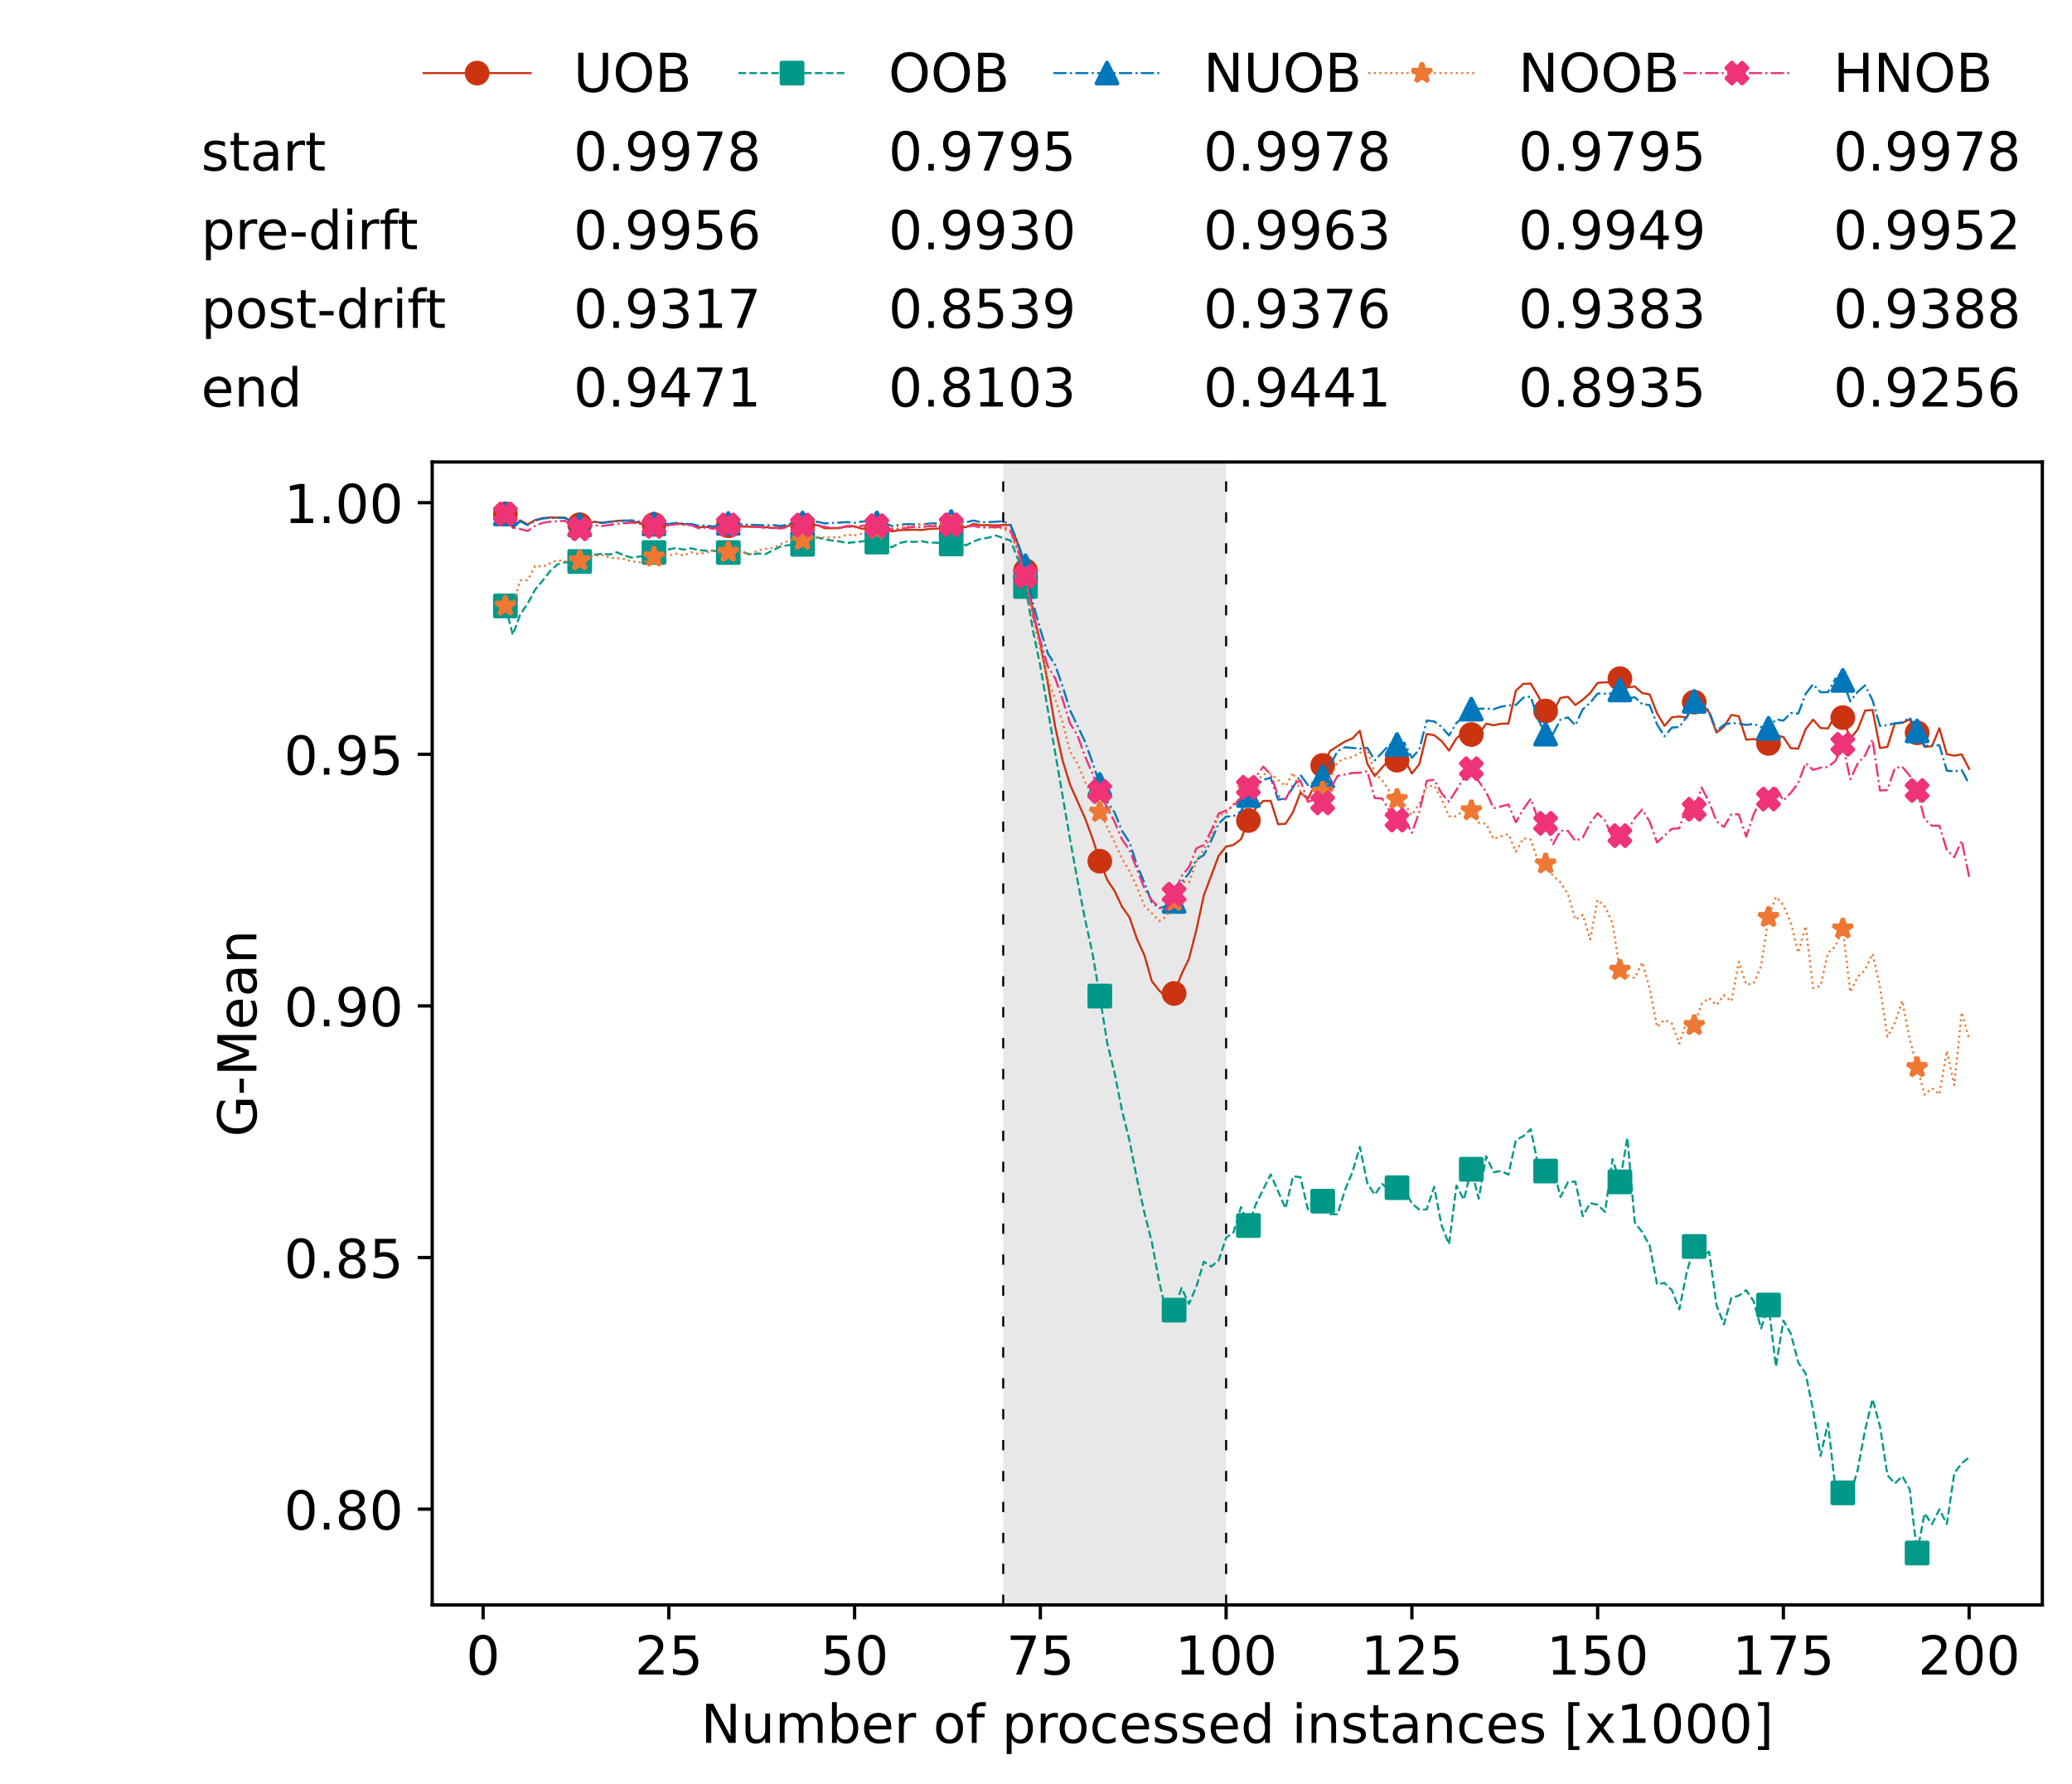 <?xml version="1.0" encoding="utf-8" standalone="no"?>
<!DOCTYPE svg PUBLIC "-//W3C//DTD SVG 1.1//EN"
  "http://www.w3.org/Graphics/SVG/1.1/DTD/svg11.dtd">
<!-- Created with matplotlib (https://matplotlib.org/) -->
<svg height="432.615pt" version="1.1" viewBox="0 0 502.65 432.615" width="502.65pt" xmlns="http://www.w3.org/2000/svg" xmlns:xlink="http://www.w3.org/1999/xlink">
 <defs>
  <style type="text/css">*{stroke-linecap:butt;stroke-linejoin:round;}</style>
 </defs>
 <g id="figure_1">
  <g id="patch_1">
   <path d="M 0 432.615 
L 502.65 432.615 
L 502.65 0 
L 0 0 
z
" style="fill:#ffffff;"/>
  </g>
  <g id="axes_1">
   <g id="patch_2">
    <path d="M 104.85 389.252 
L 495.45 389.252 
L 495.45 112.052 
L 104.85 112.052 
z
" style="fill:#ffffff;"/>
   </g>
   <g id="patch_3">
    <path clip-path="url(#paa1e82fba5)" d="M 297.446 389.252 
L 297.446 112.052 
L 243.372 112.052 
L 243.372 389.252 
z
" style="fill:#d3d3d3;opacity:0.5;"/>
   </g>
   <g id="matplotlib.axis_1">
    <g id="xtick_1">
     <g id="line2d_1">
      <defs>
       <path d="M 0 0 
L 0 3.5 
" id="m5e28e8ba41" style="stroke:#000000;stroke-width:0.8;"/>
      </defs>
      <g>
       <use style="stroke:#000000;stroke-width:0.8;" x="117.197" xlink:href="#m5e28e8ba41" y="389.252"/>
      </g>
     </g>
     <g id="text_1">
      <!-- 0 -->
      <g transform="translate(113.061 406.13)scale(0.13 -0.13)">
       <defs>
        <path d="M 31.781 66.406 
Q 24.172 66.406 20.328 58.906 
Q 16.5 51.422 16.5 36.375 
Q 16.5 21.391 20.328 13.891 
Q 24.172 6.391 31.781 6.391 
Q 39.453 6.391 43.281 13.891 
Q 47.125 21.391 47.125 36.375 
Q 47.125 51.422 43.281 58.906 
Q 39.453 66.406 31.781 66.406 
z
M 31.781 74.219 
Q 44.047 74.219 50.516 64.516 
Q 56.984 54.828 56.984 36.375 
Q 56.984 17.969 50.516 8.266 
Q 44.047 -1.422 31.781 -1.422 
Q 19.531 -1.422 13.062 8.266 
Q 6.594 17.969 6.594 36.375 
Q 6.594 54.828 13.062 64.516 
Q 19.531 74.219 31.781 74.219 
z
" id="DejaVuSans-48"/>
       </defs>
       <use xlink:href="#DejaVuSans-48"/>
      </g>
     </g>
    </g>
    <g id="xtick_2">
     <g id="line2d_2">
      <g>
       <use style="stroke:#000000;stroke-width:0.8;" x="162.259" xlink:href="#m5e28e8ba41" y="389.252"/>
      </g>
     </g>
     <g id="text_2">
      <!-- 25 -->
      <g transform="translate(153.988 406.13)scale(0.13 -0.13)">
       <defs>
        <path d="M 19.188 8.297 
L 53.609 8.297 
L 53.609 0 
L 7.328 0 
L 7.328 8.297 
Q 12.938 14.109 22.625 23.891 
Q 32.328 33.688 34.812 36.531 
Q 39.547 41.844 41.422 45.531 
Q 43.312 49.219 43.312 52.781 
Q 43.312 58.594 39.234 62.25 
Q 35.156 65.922 28.609 65.922 
Q 23.969 65.922 18.812 64.312 
Q 13.672 62.703 7.812 59.422 
L 7.812 69.391 
Q 13.766 71.781 18.938 73 
Q 24.125 74.219 28.422 74.219 
Q 39.75 74.219 46.484 68.547 
Q 53.219 62.891 53.219 53.422 
Q 53.219 48.922 51.531 44.891 
Q 49.859 40.875 45.406 35.406 
Q 44.188 33.984 37.641 27.219 
Q 31.109 20.453 19.188 8.297 
z
" id="DejaVuSans-50"/>
        <path d="M 10.797 72.906 
L 49.516 72.906 
L 49.516 64.594 
L 19.828 64.594 
L 19.828 46.734 
Q 21.969 47.469 24.109 47.828 
Q 26.266 48.188 28.422 48.188 
Q 40.625 48.188 47.75 41.5 
Q 54.891 34.812 54.891 23.391 
Q 54.891 11.625 47.562 5.094 
Q 40.234 -1.422 26.906 -1.422 
Q 22.312 -1.422 17.547 -0.641 
Q 12.797 0.141 7.719 1.703 
L 7.719 11.625 
Q 12.109 9.234 16.797 8.062 
Q 21.484 6.891 26.703 6.891 
Q 35.156 6.891 40.078 11.328 
Q 45.016 15.766 45.016 23.391 
Q 45.016 31 40.078 35.438 
Q 35.156 39.891 26.703 39.891 
Q 22.75 39.891 18.812 39.016 
Q 14.891 38.141 10.797 36.281 
z
" id="DejaVuSans-53"/>
       </defs>
       <use xlink:href="#DejaVuSans-50"/>
       <use x="63.623" xlink:href="#DejaVuSans-53"/>
      </g>
     </g>
    </g>
    <g id="xtick_3">
     <g id="line2d_3">
      <g>
       <use style="stroke:#000000;stroke-width:0.8;" x="207.322" xlink:href="#m5e28e8ba41" y="389.252"/>
      </g>
     </g>
     <g id="text_3">
      <!-- 50 -->
      <g transform="translate(199.05 406.13)scale(0.13 -0.13)">
       <use xlink:href="#DejaVuSans-53"/>
       <use x="63.623" xlink:href="#DejaVuSans-48"/>
      </g>
     </g>
    </g>
    <g id="xtick_4">
     <g id="line2d_4">
      <g>
       <use style="stroke:#000000;stroke-width:0.8;" x="252.384" xlink:href="#m5e28e8ba41" y="389.252"/>
      </g>
     </g>
     <g id="text_4">
      <!-- 75 -->
      <g transform="translate(244.113 406.13)scale(0.13 -0.13)">
       <defs>
        <path d="M 8.203 72.906 
L 55.078 72.906 
L 55.078 68.703 
L 28.609 0 
L 18.312 0 
L 43.219 64.594 
L 8.203 64.594 
z
" id="DejaVuSans-55"/>
       </defs>
       <use xlink:href="#DejaVuSans-55"/>
       <use x="63.623" xlink:href="#DejaVuSans-53"/>
      </g>
     </g>
    </g>
    <g id="xtick_5">
     <g id="line2d_5">
      <g>
       <use style="stroke:#000000;stroke-width:0.8;" x="297.446" xlink:href="#m5e28e8ba41" y="389.252"/>
      </g>
     </g>
     <g id="text_5">
      <!-- 100 -->
      <g transform="translate(285.039 406.13)scale(0.13 -0.13)">
       <defs>
        <path d="M 12.406 8.297 
L 28.516 8.297 
L 28.516 63.922 
L 10.984 60.406 
L 10.984 69.391 
L 28.422 72.906 
L 38.281 72.906 
L 38.281 8.297 
L 54.391 8.297 
L 54.391 0 
L 12.406 0 
z
" id="DejaVuSans-49"/>
       </defs>
       <use xlink:href="#DejaVuSans-49"/>
       <use x="63.623" xlink:href="#DejaVuSans-48"/>
       <use x="127.246" xlink:href="#DejaVuSans-48"/>
      </g>
     </g>
    </g>
    <g id="xtick_6">
     <g id="line2d_6">
      <g>
       <use style="stroke:#000000;stroke-width:0.8;" x="342.509" xlink:href="#m5e28e8ba41" y="389.252"/>
      </g>
     </g>
     <g id="text_6">
      <!-- 125 -->
      <g transform="translate(330.102 406.13)scale(0.13 -0.13)">
       <use xlink:href="#DejaVuSans-49"/>
       <use x="63.623" xlink:href="#DejaVuSans-50"/>
       <use x="127.246" xlink:href="#DejaVuSans-53"/>
      </g>
     </g>
    </g>
    <g id="xtick_7">
     <g id="line2d_7">
      <g>
       <use style="stroke:#000000;stroke-width:0.8;" x="387.571" xlink:href="#m5e28e8ba41" y="389.252"/>
      </g>
     </g>
     <g id="text_7">
      <!-- 150 -->
      <g transform="translate(375.164 406.13)scale(0.13 -0.13)">
       <use xlink:href="#DejaVuSans-49"/>
       <use x="63.623" xlink:href="#DejaVuSans-53"/>
       <use x="127.246" xlink:href="#DejaVuSans-48"/>
      </g>
     </g>
    </g>
    <g id="xtick_8">
     <g id="line2d_8">
      <g>
       <use style="stroke:#000000;stroke-width:0.8;" x="432.633" xlink:href="#m5e28e8ba41" y="389.252"/>
      </g>
     </g>
     <g id="text_8">
      <!-- 175 -->
      <g transform="translate(420.226 406.13)scale(0.13 -0.13)">
       <use xlink:href="#DejaVuSans-49"/>
       <use x="63.623" xlink:href="#DejaVuSans-55"/>
       <use x="127.246" xlink:href="#DejaVuSans-53"/>
      </g>
     </g>
    </g>
    <g id="xtick_9">
     <g id="line2d_9">
      <g>
       <use style="stroke:#000000;stroke-width:0.8;" x="477.695" xlink:href="#m5e28e8ba41" y="389.252"/>
      </g>
     </g>
     <g id="text_9">
      <!-- 200 -->
      <g transform="translate(465.289 406.13)scale(0.13 -0.13)">
       <use xlink:href="#DejaVuSans-50"/>
       <use x="63.623" xlink:href="#DejaVuSans-48"/>
       <use x="127.246" xlink:href="#DejaVuSans-48"/>
      </g>
     </g>
    </g>
    <g id="text_10">
     <!-- Number of processed instances [x1000] -->
     <g transform="translate(170.025 422.711)scale(0.13 -0.13)">
      <defs>
       <path d="M 9.812 72.906 
L 23.094 72.906 
L 55.422 11.922 
L 55.422 72.906 
L 64.984 72.906 
L 64.984 0 
L 51.703 0 
L 19.391 60.984 
L 19.391 0 
L 9.812 0 
z
" id="DejaVuSans-78"/>
       <path d="M 8.5 21.578 
L 8.5 54.688 
L 17.484 54.688 
L 17.484 21.922 
Q 17.484 14.156 20.5 10.266 
Q 23.531 6.391 29.594 6.391 
Q 36.859 6.391 41.078 11.031 
Q 45.312 15.672 45.312 23.688 
L 45.312 54.688 
L 54.297 54.688 
L 54.297 0 
L 45.312 0 
L 45.312 8.406 
Q 42.047 3.422 37.719 1 
Q 33.406 -1.422 27.688 -1.422 
Q 18.266 -1.422 13.375 4.438 
Q 8.5 10.297 8.5 21.578 
z
M 31.109 56 
z
" id="DejaVuSans-117"/>
       <path d="M 52 44.188 
Q 55.375 50.25 60.062 53.125 
Q 64.75 56 71.094 56 
Q 79.641 56 84.281 50.016 
Q 88.922 44.047 88.922 33.016 
L 88.922 0 
L 79.891 0 
L 79.891 32.719 
Q 79.891 40.578 77.094 44.375 
Q 74.312 48.188 68.609 48.188 
Q 61.625 48.188 57.562 43.547 
Q 53.516 38.922 53.516 30.906 
L 53.516 0 
L 44.484 0 
L 44.484 32.719 
Q 44.484 40.625 41.703 44.406 
Q 38.922 48.188 33.109 48.188 
Q 26.219 48.188 22.156 43.531 
Q 18.109 38.875 18.109 30.906 
L 18.109 0 
L 9.078 0 
L 9.078 54.688 
L 18.109 54.688 
L 18.109 46.188 
Q 21.188 51.219 25.484 53.609 
Q 29.781 56 35.688 56 
Q 41.656 56 45.828 52.969 
Q 50 49.953 52 44.188 
z
" id="DejaVuSans-109"/>
       <path d="M 48.688 27.297 
Q 48.688 37.203 44.609 42.844 
Q 40.531 48.484 33.406 48.484 
Q 26.266 48.484 22.188 42.844 
Q 18.109 37.203 18.109 27.297 
Q 18.109 17.391 22.188 11.75 
Q 26.266 6.109 33.406 6.109 
Q 40.531 6.109 44.609 11.75 
Q 48.688 17.391 48.688 27.297 
z
M 18.109 46.391 
Q 20.953 51.266 25.266 53.625 
Q 29.594 56 35.594 56 
Q 45.562 56 51.781 48.094 
Q 58.016 40.188 58.016 27.297 
Q 58.016 14.406 51.781 6.484 
Q 45.562 -1.422 35.594 -1.422 
Q 29.594 -1.422 25.266 0.953 
Q 20.953 3.328 18.109 8.203 
L 18.109 0 
L 9.078 0 
L 9.078 75.984 
L 18.109 75.984 
z
" id="DejaVuSans-98"/>
       <path d="M 56.203 29.594 
L 56.203 25.203 
L 14.891 25.203 
Q 15.484 15.922 20.484 11.062 
Q 25.484 6.203 34.422 6.203 
Q 39.594 6.203 44.453 7.469 
Q 49.312 8.734 54.109 11.281 
L 54.109 2.781 
Q 49.266 0.734 44.188 -0.344 
Q 39.109 -1.422 33.891 -1.422 
Q 20.797 -1.422 13.156 6.188 
Q 5.516 13.812 5.516 26.812 
Q 5.516 40.234 12.766 48.109 
Q 20.016 56 32.328 56 
Q 43.359 56 49.781 48.891 
Q 56.203 41.797 56.203 29.594 
z
M 47.219 32.234 
Q 47.125 39.594 43.094 43.984 
Q 39.062 48.391 32.422 48.391 
Q 24.906 48.391 20.391 44.141 
Q 15.875 39.891 15.188 32.172 
z
" id="DejaVuSans-101"/>
       <path d="M 41.109 46.297 
Q 39.594 47.172 37.812 47.578 
Q 36.031 48 33.891 48 
Q 26.266 48 22.188 43.047 
Q 18.109 38.094 18.109 28.812 
L 18.109 0 
L 9.078 0 
L 9.078 54.688 
L 18.109 54.688 
L 18.109 46.188 
Q 20.953 51.172 25.484 53.578 
Q 30.031 56 36.531 56 
Q 37.453 56 38.578 55.875 
Q 39.703 55.766 41.062 55.516 
z
" id="DejaVuSans-114"/>
       <path id="DejaVuSans-32"/>
       <path d="M 30.609 48.391 
Q 23.391 48.391 19.188 42.75 
Q 14.984 37.109 14.984 27.297 
Q 14.984 17.484 19.156 11.844 
Q 23.344 6.203 30.609 6.203 
Q 37.797 6.203 41.984 11.859 
Q 46.188 17.531 46.188 27.297 
Q 46.188 37.016 41.984 42.703 
Q 37.797 48.391 30.609 48.391 
z
M 30.609 56 
Q 42.328 56 49.016 48.375 
Q 55.719 40.766 55.719 27.297 
Q 55.719 13.875 49.016 6.219 
Q 42.328 -1.422 30.609 -1.422 
Q 18.844 -1.422 12.172 6.219 
Q 5.516 13.875 5.516 27.297 
Q 5.516 40.766 12.172 48.375 
Q 18.844 56 30.609 56 
z
" id="DejaVuSans-111"/>
       <path d="M 37.109 75.984 
L 37.109 68.5 
L 28.516 68.5 
Q 23.688 68.5 21.797 66.547 
Q 19.922 64.594 19.922 59.516 
L 19.922 54.688 
L 34.719 54.688 
L 34.719 47.703 
L 19.922 47.703 
L 19.922 0 
L 10.891 0 
L 10.891 47.703 
L 2.297 47.703 
L 2.297 54.688 
L 10.891 54.688 
L 10.891 58.5 
Q 10.891 67.625 15.141 71.797 
Q 19.391 75.984 28.609 75.984 
z
" id="DejaVuSans-102"/>
       <path d="M 18.109 8.203 
L 18.109 -20.797 
L 9.078 -20.797 
L 9.078 54.688 
L 18.109 54.688 
L 18.109 46.391 
Q 20.953 51.266 25.266 53.625 
Q 29.594 56 35.594 56 
Q 45.562 56 51.781 48.094 
Q 58.016 40.188 58.016 27.297 
Q 58.016 14.406 51.781 6.484 
Q 45.562 -1.422 35.594 -1.422 
Q 29.594 -1.422 25.266 0.953 
Q 20.953 3.328 18.109 8.203 
z
M 48.688 27.297 
Q 48.688 37.203 44.609 42.844 
Q 40.531 48.484 33.406 48.484 
Q 26.266 48.484 22.188 42.844 
Q 18.109 37.203 18.109 27.297 
Q 18.109 17.391 22.188 11.75 
Q 26.266 6.109 33.406 6.109 
Q 40.531 6.109 44.609 11.75 
Q 48.688 17.391 48.688 27.297 
z
" id="DejaVuSans-112"/>
       <path d="M 48.781 52.594 
L 48.781 44.188 
Q 44.969 46.297 41.141 47.344 
Q 37.312 48.391 33.406 48.391 
Q 24.656 48.391 19.812 42.844 
Q 14.984 37.312 14.984 27.297 
Q 14.984 17.281 19.812 11.734 
Q 24.656 6.203 33.406 6.203 
Q 37.312 6.203 41.141 7.25 
Q 44.969 8.297 48.781 10.406 
L 48.781 2.094 
Q 45.016 0.344 40.984 -0.531 
Q 36.969 -1.422 32.422 -1.422 
Q 20.062 -1.422 12.781 6.344 
Q 5.516 14.109 5.516 27.297 
Q 5.516 40.672 12.859 48.328 
Q 20.219 56 33.016 56 
Q 37.156 56 41.109 55.141 
Q 45.062 54.297 48.781 52.594 
z
" id="DejaVuSans-99"/>
       <path d="M 44.281 53.078 
L 44.281 44.578 
Q 40.484 46.531 36.375 47.5 
Q 32.281 48.484 27.875 48.484 
Q 21.188 48.484 17.844 46.438 
Q 14.5 44.391 14.5 40.281 
Q 14.5 37.156 16.891 35.375 
Q 19.281 33.594 26.516 31.984 
L 29.594 31.297 
Q 39.156 29.25 43.188 25.516 
Q 47.219 21.781 47.219 15.094 
Q 47.219 7.469 41.188 3.016 
Q 35.156 -1.422 24.609 -1.422 
Q 20.219 -1.422 15.453 -0.562 
Q 10.688 0.297 5.422 2 
L 5.422 11.281 
Q 10.406 8.688 15.234 7.391 
Q 20.062 6.109 24.812 6.109 
Q 31.156 6.109 34.562 8.281 
Q 37.984 10.453 37.984 14.406 
Q 37.984 18.062 35.516 20.016 
Q 33.062 21.969 24.703 23.781 
L 21.578 24.516 
Q 13.234 26.266 9.516 29.906 
Q 5.812 33.547 5.812 39.891 
Q 5.812 47.609 11.281 51.797 
Q 16.75 56 26.812 56 
Q 31.781 56 36.172 55.266 
Q 40.578 54.547 44.281 53.078 
z
" id="DejaVuSans-115"/>
       <path d="M 45.406 46.391 
L 45.406 75.984 
L 54.391 75.984 
L 54.391 0 
L 45.406 0 
L 45.406 8.203 
Q 42.578 3.328 38.25 0.953 
Q 33.938 -1.422 27.875 -1.422 
Q 17.969 -1.422 11.734 6.484 
Q 5.516 14.406 5.516 27.297 
Q 5.516 40.188 11.734 48.094 
Q 17.969 56 27.875 56 
Q 33.938 56 38.25 53.625 
Q 42.578 51.266 45.406 46.391 
z
M 14.797 27.297 
Q 14.797 17.391 18.875 11.75 
Q 22.953 6.109 30.078 6.109 
Q 37.203 6.109 41.297 11.75 
Q 45.406 17.391 45.406 27.297 
Q 45.406 37.203 41.297 42.844 
Q 37.203 48.484 30.078 48.484 
Q 22.953 48.484 18.875 42.844 
Q 14.797 37.203 14.797 27.297 
z
" id="DejaVuSans-100"/>
       <path d="M 9.422 54.688 
L 18.406 54.688 
L 18.406 0 
L 9.422 0 
z
M 9.422 75.984 
L 18.406 75.984 
L 18.406 64.594 
L 9.422 64.594 
z
" id="DejaVuSans-105"/>
       <path d="M 54.891 33.016 
L 54.891 0 
L 45.906 0 
L 45.906 32.719 
Q 45.906 40.484 42.875 44.328 
Q 39.844 48.188 33.797 48.188 
Q 26.516 48.188 22.312 43.547 
Q 18.109 38.922 18.109 30.906 
L 18.109 0 
L 9.078 0 
L 9.078 54.688 
L 18.109 54.688 
L 18.109 46.188 
Q 21.344 51.125 25.703 53.562 
Q 30.078 56 35.797 56 
Q 45.219 56 50.047 50.172 
Q 54.891 44.344 54.891 33.016 
z
" id="DejaVuSans-110"/>
       <path d="M 18.312 70.219 
L 18.312 54.688 
L 36.812 54.688 
L 36.812 47.703 
L 18.312 47.703 
L 18.312 18.016 
Q 18.312 11.328 20.141 9.422 
Q 21.969 7.516 27.594 7.516 
L 36.812 7.516 
L 36.812 0 
L 27.594 0 
Q 17.188 0 13.234 3.875 
Q 9.281 7.766 9.281 18.016 
L 9.281 47.703 
L 2.688 47.703 
L 2.688 54.688 
L 9.281 54.688 
L 9.281 70.219 
z
" id="DejaVuSans-116"/>
       <path d="M 34.281 27.484 
Q 23.391 27.484 19.188 25 
Q 14.984 22.516 14.984 16.5 
Q 14.984 11.719 18.141 8.906 
Q 21.297 6.109 26.703 6.109 
Q 34.188 6.109 38.703 11.406 
Q 43.219 16.703 43.219 25.484 
L 43.219 27.484 
z
M 52.203 31.203 
L 52.203 0 
L 43.219 0 
L 43.219 8.297 
Q 40.141 3.328 35.547 0.953 
Q 30.953 -1.422 24.312 -1.422 
Q 15.922 -1.422 10.953 3.297 
Q 6 8.016 6 15.922 
Q 6 25.141 12.172 29.828 
Q 18.359 34.516 30.609 34.516 
L 43.219 34.516 
L 43.219 35.406 
Q 43.219 41.609 39.141 45 
Q 35.062 48.391 27.688 48.391 
Q 23 48.391 18.547 47.266 
Q 14.109 46.141 10.016 43.891 
L 10.016 52.203 
Q 14.938 54.109 19.578 55.047 
Q 24.219 56 28.609 56 
Q 40.484 56 46.344 49.844 
Q 52.203 43.703 52.203 31.203 
z
" id="DejaVuSans-97"/>
       <path d="M 8.594 75.984 
L 29.297 75.984 
L 29.297 69 
L 17.578 69 
L 17.578 -6.203 
L 29.297 -6.203 
L 29.297 -13.188 
L 8.594 -13.188 
z
" id="DejaVuSans-91"/>
       <path d="M 54.891 54.688 
L 35.109 28.078 
L 55.906 0 
L 45.312 0 
L 29.391 21.484 
L 13.484 0 
L 2.875 0 
L 24.125 28.609 
L 4.688 54.688 
L 15.281 54.688 
L 29.781 35.203 
L 44.281 54.688 
z
" id="DejaVuSans-120"/>
       <path d="M 30.422 75.984 
L 30.422 -13.188 
L 9.719 -13.188 
L 9.719 -6.203 
L 21.391 -6.203 
L 21.391 69 
L 9.719 69 
L 9.719 75.984 
z
" id="DejaVuSans-93"/>
      </defs>
      <use xlink:href="#DejaVuSans-78"/>
      <use x="74.805" xlink:href="#DejaVuSans-117"/>
      <use x="138.184" xlink:href="#DejaVuSans-109"/>
      <use x="235.596" xlink:href="#DejaVuSans-98"/>
      <use x="299.072" xlink:href="#DejaVuSans-101"/>
      <use x="360.596" xlink:href="#DejaVuSans-114"/>
      <use x="401.709" xlink:href="#DejaVuSans-32"/>
      <use x="433.496" xlink:href="#DejaVuSans-111"/>
      <use x="494.678" xlink:href="#DejaVuSans-102"/>
      <use x="529.883" xlink:href="#DejaVuSans-32"/>
      <use x="561.67" xlink:href="#DejaVuSans-112"/>
      <use x="625.146" xlink:href="#DejaVuSans-114"/>
      <use x="664.01" xlink:href="#DejaVuSans-111"/>
      <use x="725.191" xlink:href="#DejaVuSans-99"/>
      <use x="780.172" xlink:href="#DejaVuSans-101"/>
      <use x="841.695" xlink:href="#DejaVuSans-115"/>
      <use x="893.795" xlink:href="#DejaVuSans-115"/>
      <use x="945.895" xlink:href="#DejaVuSans-101"/>
      <use x="1007.418" xlink:href="#DejaVuSans-100"/>
      <use x="1070.895" xlink:href="#DejaVuSans-32"/>
      <use x="1102.682" xlink:href="#DejaVuSans-105"/>
      <use x="1130.465" xlink:href="#DejaVuSans-110"/>
      <use x="1193.844" xlink:href="#DejaVuSans-115"/>
      <use x="1245.943" xlink:href="#DejaVuSans-116"/>
      <use x="1285.152" xlink:href="#DejaVuSans-97"/>
      <use x="1346.432" xlink:href="#DejaVuSans-110"/>
      <use x="1409.811" xlink:href="#DejaVuSans-99"/>
      <use x="1464.791" xlink:href="#DejaVuSans-101"/>
      <use x="1526.314" xlink:href="#DejaVuSans-115"/>
      <use x="1578.414" xlink:href="#DejaVuSans-32"/>
      <use x="1610.201" xlink:href="#DejaVuSans-91"/>
      <use x="1649.215" xlink:href="#DejaVuSans-120"/>
      <use x="1708.395" xlink:href="#DejaVuSans-49"/>
      <use x="1772.018" xlink:href="#DejaVuSans-48"/>
      <use x="1835.641" xlink:href="#DejaVuSans-48"/>
      <use x="1899.264" xlink:href="#DejaVuSans-48"/>
      <use x="1962.887" xlink:href="#DejaVuSans-93"/>
     </g>
    </g>
   </g>
   <g id="matplotlib.axis_2">
    <g id="ytick_1">
     <g id="line2d_10">
      <defs>
       <path d="M 0 0 
L -3.5 0 
" id="m47789409f8" style="stroke:#000000;stroke-width:0.8;"/>
      </defs>
      <g>
       <use style="stroke:#000000;stroke-width:0.8;" x="104.85" xlink:href="#m47789409f8" y="366.023"/>
      </g>
     </g>
     <g id="text_11">
      <!-- 0.80 -->
      <g transform="translate(68.905 370.962)scale(0.13 -0.13)">
       <defs>
        <path d="M 10.688 12.406 
L 21 12.406 
L 21 0 
L 10.688 0 
z
" id="DejaVuSans-46"/>
        <path d="M 31.781 34.625 
Q 24.75 34.625 20.719 30.859 
Q 16.703 27.094 16.703 20.516 
Q 16.703 13.922 20.719 10.156 
Q 24.75 6.391 31.781 6.391 
Q 38.812 6.391 42.859 10.172 
Q 46.922 13.969 46.922 20.516 
Q 46.922 27.094 42.891 30.859 
Q 38.875 34.625 31.781 34.625 
z
M 21.922 38.812 
Q 15.578 40.375 12.031 44.719 
Q 8.5 49.078 8.5 55.328 
Q 8.5 64.062 14.719 69.141 
Q 20.953 74.219 31.781 74.219 
Q 42.672 74.219 48.875 69.141 
Q 55.078 64.062 55.078 55.328 
Q 55.078 49.078 51.531 44.719 
Q 48 40.375 41.703 38.812 
Q 48.828 37.156 52.797 32.312 
Q 56.781 27.484 56.781 20.516 
Q 56.781 9.906 50.312 4.234 
Q 43.844 -1.422 31.781 -1.422 
Q 19.734 -1.422 13.25 4.234 
Q 6.781 9.906 6.781 20.516 
Q 6.781 27.484 10.781 32.312 
Q 14.797 37.156 21.922 38.812 
z
M 18.312 54.391 
Q 18.312 48.734 21.844 45.562 
Q 25.391 42.391 31.781 42.391 
Q 38.141 42.391 41.719 45.562 
Q 45.312 48.734 45.312 54.391 
Q 45.312 60.062 41.719 63.234 
Q 38.141 66.406 31.781 66.406 
Q 25.391 66.406 21.844 63.234 
Q 18.312 60.062 18.312 54.391 
z
" id="DejaVuSans-56"/>
       </defs>
       <use xlink:href="#DejaVuSans-48"/>
       <use x="63.623" xlink:href="#DejaVuSans-46"/>
       <use x="95.41" xlink:href="#DejaVuSans-56"/>
       <use x="159.033" xlink:href="#DejaVuSans-48"/>
      </g>
     </g>
    </g>
    <g id="ytick_2">
     <g id="line2d_11">
      <g>
       <use style="stroke:#000000;stroke-width:0.8;" x="104.85" xlink:href="#m47789409f8" y="304.996"/>
      </g>
     </g>
     <g id="text_12">
      <!-- 0.85 -->
      <g transform="translate(68.905 309.935)scale(0.13 -0.13)">
       <use xlink:href="#DejaVuSans-48"/>
       <use x="63.623" xlink:href="#DejaVuSans-46"/>
       <use x="95.41" xlink:href="#DejaVuSans-56"/>
       <use x="159.033" xlink:href="#DejaVuSans-53"/>
      </g>
     </g>
    </g>
    <g id="ytick_3">
     <g id="line2d_12">
      <g>
       <use style="stroke:#000000;stroke-width:0.8;" x="104.85" xlink:href="#m47789409f8" y="243.969"/>
      </g>
     </g>
     <g id="text_13">
      <!-- 0.90 -->
      <g transform="translate(68.905 248.908)scale(0.13 -0.13)">
       <defs>
        <path d="M 10.984 1.516 
L 10.984 10.5 
Q 14.703 8.734 18.5 7.812 
Q 22.312 6.891 25.984 6.891 
Q 35.75 6.891 40.891 13.453 
Q 46.047 20.016 46.781 33.406 
Q 43.953 29.203 39.594 26.953 
Q 35.25 24.703 29.984 24.703 
Q 19.047 24.703 12.672 31.312 
Q 6.297 37.938 6.297 49.422 
Q 6.297 60.641 12.938 67.422 
Q 19.578 74.219 30.609 74.219 
Q 43.266 74.219 49.922 64.516 
Q 56.594 54.828 56.594 36.375 
Q 56.594 19.141 48.406 8.859 
Q 40.234 -1.422 26.422 -1.422 
Q 22.703 -1.422 18.891 -0.688 
Q 15.094 0.047 10.984 1.516 
z
M 30.609 32.422 
Q 37.25 32.422 41.125 36.953 
Q 45.016 41.5 45.016 49.422 
Q 45.016 57.281 41.125 61.844 
Q 37.25 66.406 30.609 66.406 
Q 23.969 66.406 20.094 61.844 
Q 16.219 57.281 16.219 49.422 
Q 16.219 41.5 20.094 36.953 
Q 23.969 32.422 30.609 32.422 
z
" id="DejaVuSans-57"/>
       </defs>
       <use xlink:href="#DejaVuSans-48"/>
       <use x="63.623" xlink:href="#DejaVuSans-46"/>
       <use x="95.41" xlink:href="#DejaVuSans-57"/>
       <use x="159.033" xlink:href="#DejaVuSans-48"/>
      </g>
     </g>
    </g>
    <g id="ytick_4">
     <g id="line2d_13">
      <g>
       <use style="stroke:#000000;stroke-width:0.8;" x="104.85" xlink:href="#m47789409f8" y="182.942"/>
      </g>
     </g>
     <g id="text_14">
      <!-- 0.95 -->
      <g transform="translate(68.905 187.881)scale(0.13 -0.13)">
       <use xlink:href="#DejaVuSans-48"/>
       <use x="63.623" xlink:href="#DejaVuSans-46"/>
       <use x="95.41" xlink:href="#DejaVuSans-57"/>
       <use x="159.033" xlink:href="#DejaVuSans-53"/>
      </g>
     </g>
    </g>
    <g id="ytick_5">
     <g id="line2d_14">
      <g>
       <use style="stroke:#000000;stroke-width:0.8;" x="104.85" xlink:href="#m47789409f8" y="121.915"/>
      </g>
     </g>
     <g id="text_15">
      <!-- 1.00 -->
      <g transform="translate(68.905 126.854)scale(0.13 -0.13)">
       <use xlink:href="#DejaVuSans-49"/>
       <use x="63.623" xlink:href="#DejaVuSans-46"/>
       <use x="95.41" xlink:href="#DejaVuSans-48"/>
       <use x="159.033" xlink:href="#DejaVuSans-48"/>
      </g>
     </g>
    </g>
    <g id="text_16">
     <!-- G-Mean -->
     <g transform="translate(62.201 275.744)rotate(-90)scale(0.13 -0.13)">
      <defs>
       <path d="M 59.516 10.406 
L 59.516 29.984 
L 43.406 29.984 
L 43.406 38.094 
L 69.281 38.094 
L 69.281 6.781 
Q 63.578 2.734 56.688 0.656 
Q 49.812 -1.422 42 -1.422 
Q 24.906 -1.422 15.25 8.562 
Q 5.609 18.562 5.609 36.375 
Q 5.609 54.25 15.25 64.234 
Q 24.906 74.219 42 74.219 
Q 49.125 74.219 55.547 72.453 
Q 61.969 70.703 67.391 67.281 
L 67.391 56.781 
Q 61.922 61.422 55.766 63.766 
Q 49.609 66.109 42.828 66.109 
Q 29.438 66.109 22.719 58.641 
Q 16.016 51.172 16.016 36.375 
Q 16.016 21.625 22.719 14.156 
Q 29.438 6.688 42.828 6.688 
Q 48.047 6.688 52.141 7.594 
Q 56.25 8.5 59.516 10.406 
z
" id="DejaVuSans-71"/>
       <path d="M 4.891 31.391 
L 31.203 31.391 
L 31.203 23.391 
L 4.891 23.391 
z
" id="DejaVuSans-45"/>
       <path d="M 9.812 72.906 
L 24.516 72.906 
L 43.109 23.297 
L 61.812 72.906 
L 76.516 72.906 
L 76.516 0 
L 66.891 0 
L 66.891 64.016 
L 48.094 14.016 
L 38.188 14.016 
L 19.391 64.016 
L 19.391 0 
L 9.812 0 
z
" id="DejaVuSans-77"/>
      </defs>
      <use xlink:href="#DejaVuSans-71"/>
      <use x="77.49" xlink:href="#DejaVuSans-45"/>
      <use x="113.574" xlink:href="#DejaVuSans-77"/>
      <use x="199.854" xlink:href="#DejaVuSans-101"/>
      <use x="261.377" xlink:href="#DejaVuSans-97"/>
      <use x="322.656" xlink:href="#DejaVuSans-110"/>
     </g>
    </g>
   </g>
   <g id="line2d_15"/>
   <g id="line2d_16"/>
   <g id="line2d_17"/>
   <g id="line2d_18"/>
   <g id="line2d_19"/>
   <g id="line2d_20">
    <path clip-path="url(#paa1e82fba5)" d="M 122.605 124.652 
L 124.407 128.008 
L 126.21 126.205 
L 128.012 127.194 
L 129.815 126.139 
L 131.617 125.658 
L 133.419 125.506 
L 137.024 125.538 
L 138.827 126.615 
L 140.629 127.257 
L 144.234 126.539 
L 146.037 126.77 
L 149.642 126.334 
L 151.444 126.236 
L 153.247 126.432 
L 155.049 126.746 
L 156.852 127.229 
L 162.259 127.215 
L 164.062 126.904 
L 165.864 127.106 
L 167.667 127.141 
L 169.469 127.886 
L 171.272 127.784 
L 173.074 127.973 
L 176.679 127.508 
L 178.482 127.68 
L 185.692 127.843 
L 187.494 128.071 
L 189.297 127.949 
L 191.099 127.593 
L 192.902 127.037 
L 194.704 127.346 
L 196.507 127.093 
L 198.309 127.383 
L 200.112 128.121 
L 203.717 128.089 
L 205.519 127.549 
L 207.322 127.652 
L 209.124 128.264 
L 210.927 127.883 
L 212.729 128.204 
L 214.532 128.169 
L 216.334 128.903 
L 218.137 128.581 
L 221.742 128.478 
L 223.544 128.558 
L 225.347 128.287 
L 228.952 128.153 
L 234.359 127.83 
L 236.162 127.059 
L 237.964 127.373 
L 239.767 127.339 
L 241.569 127.424 
L 243.372 127.322 
L 245.174 127.344 
L 246.976 132.093 
L 248.779 138.431 
L 250.581 148.141 
L 252.384 156.133 
L 254.186 165.587 
L 255.989 176.339 
L 257.791 184.485 
L 259.594 190.321 
L 263.199 198.398 
L 265.001 203.232 
L 266.804 208.877 
L 268.606 213.402 
L 270.409 216.129 
L 272.211 219.947 
L 274.014 222.482 
L 275.816 227.727 
L 277.619 231.671 
L 279.421 237.971 
L 281.224 240.247 
L 283.026 241.998 
L 284.829 240.955 
L 286.631 236.237 
L 288.434 232.562 
L 290.236 225.513 
L 292.039 217.163 
L 295.644 207.537 
L 297.446 205.319 
L 299.249 204.919 
L 301.051 203.54 
L 302.854 199.004 
L 304.656 196.012 
L 306.459 194.26 
L 308.261 194.211 
L 310.064 199.913 
L 311.866 199.792 
L 313.669 196.985 
L 315.471 192.246 
L 317.274 193.767 
L 319.076 190.206 
L 320.879 185.638 
L 322.681 182.13 
L 326.286 179.835 
L 328.089 179.084 
L 329.891 177.244 
L 331.694 185.181 
L 333.496 188.233 
L 335.299 186.144 
L 337.101 184.274 
L 338.904 184.376 
L 340.706 184.129 
L 342.509 187.603 
L 344.311 185.358 
L 346.114 178.003 
L 347.916 178.31 
L 349.719 179.727 
L 351.521 182.042 
L 353.324 179.064 
L 355.126 177.516 
L 356.928 178.144 
L 358.731 178.019 
L 360.533 175.527 
L 362.336 175.905 
L 364.138 175.525 
L 365.941 175.492 
L 367.743 167.48 
L 369.546 165.86 
L 371.348 165.792 
L 373.151 168.801 
L 374.953 172.439 
L 376.756 172.615 
L 378.558 169.272 
L 380.361 168.988 
L 382.163 170.992 
L 383.966 169.703 
L 385.768 168.096 
L 387.571 165.615 
L 389.373 165.482 
L 391.176 165.544 
L 392.978 164.598 
L 394.781 166.726 
L 396.583 166.501 
L 398.386 168.093 
L 400.188 168.413 
L 401.991 173.002 
L 403.793 176.054 
L 405.596 173.963 
L 407.398 173.771 
L 409.201 174.038 
L 411.003 170.298 
L 412.806 170.522 
L 414.608 172.789 
L 416.411 177.666 
L 418.213 176.267 
L 420.016 173.393 
L 421.818 173.711 
L 423.621 179.389 
L 425.423 179.24 
L 429.028 180.305 
L 430.831 178.307 
L 432.633 178.754 
L 434.436 181.469 
L 436.238 181.564 
L 438.041 176.855 
L 439.843 174.533 
L 441.646 176.576 
L 443.448 176.668 
L 445.251 173.462 
L 447.053 174.043 
L 448.856 179.17 
L 450.658 176.931 
L 452.461 172.339 
L 454.263 172.178 
L 456.066 181.428 
L 457.868 181.139 
L 459.671 175.406 
L 461.473 175.332 
L 463.276 174.455 
L 466.881 181.146 
L 468.683 180.981 
L 470.485 176.624 
L 472.288 182.913 
L 474.09 183.276 
L 475.893 182.96 
L 477.695 186.461 
L 477.695 186.461 
" style="fill:none;stroke:#cc3311;stroke-linecap:square;stroke-width:0.5;"/>
    <defs>
     <path d="M 0 2.5 
C 0.663 2.5 1.299 2.237 1.768 1.768 
C 2.237 1.299 2.5 0.663 2.5 0 
C 2.5 -0.663 2.237 -1.299 1.768 -1.768 
C 1.299 -2.237 0.663 -2.5 0 -2.5 
C -0.663 -2.5 -1.299 -2.237 -1.768 -1.768 
C -2.237 -1.299 -2.5 -0.663 -2.5 0 
C -2.5 0.663 -2.237 1.299 -1.768 1.768 
C -1.299 2.237 -0.663 2.5 0 2.5 
z
" id="m8d7f31097c" style="stroke:#cc3311;"/>
    </defs>
    <g clip-path="url(#paa1e82fba5)">
     <use style="fill:#cc3311;stroke:#cc3311;" x="122.605" xlink:href="#m8d7f31097c" y="124.652"/>
     <use style="fill:#cc3311;stroke:#cc3311;" x="140.629" xlink:href="#m8d7f31097c" y="127.257"/>
     <use style="fill:#cc3311;stroke:#cc3311;" x="158.654" xlink:href="#m8d7f31097c" y="127.193"/>
     <use style="fill:#cc3311;stroke:#cc3311;" x="176.679" xlink:href="#m8d7f31097c" y="127.508"/>
     <use style="fill:#cc3311;stroke:#cc3311;" x="194.704" xlink:href="#m8d7f31097c" y="127.346"/>
     <use style="fill:#cc3311;stroke:#cc3311;" x="212.729" xlink:href="#m8d7f31097c" y="128.204"/>
     <use style="fill:#cc3311;stroke:#cc3311;" x="230.754" xlink:href="#m8d7f31097c" y="128.032"/>
     <use style="fill:#cc3311;stroke:#cc3311;" x="248.779" xlink:href="#m8d7f31097c" y="138.431"/>
     <use style="fill:#cc3311;stroke:#cc3311;" x="266.804" xlink:href="#m8d7f31097c" y="208.877"/>
     <use style="fill:#cc3311;stroke:#cc3311;" x="284.829" xlink:href="#m8d7f31097c" y="240.955"/>
     <use style="fill:#cc3311;stroke:#cc3311;" x="302.854" xlink:href="#m8d7f31097c" y="199.004"/>
     <use style="fill:#cc3311;stroke:#cc3311;" x="320.879" xlink:href="#m8d7f31097c" y="185.638"/>
     <use style="fill:#cc3311;stroke:#cc3311;" x="338.904" xlink:href="#m8d7f31097c" y="184.376"/>
     <use style="fill:#cc3311;stroke:#cc3311;" x="356.928" xlink:href="#m8d7f31097c" y="178.144"/>
     <use style="fill:#cc3311;stroke:#cc3311;" x="374.953" xlink:href="#m8d7f31097c" y="172.439"/>
     <use style="fill:#cc3311;stroke:#cc3311;" x="392.978" xlink:href="#m8d7f31097c" y="164.598"/>
     <use style="fill:#cc3311;stroke:#cc3311;" x="411.003" xlink:href="#m8d7f31097c" y="170.298"/>
     <use style="fill:#cc3311;stroke:#cc3311;" x="429.028" xlink:href="#m8d7f31097c" y="180.305"/>
     <use style="fill:#cc3311;stroke:#cc3311;" x="447.053" xlink:href="#m8d7f31097c" y="174.043"/>
     <use style="fill:#cc3311;stroke:#cc3311;" x="465.078" xlink:href="#m8d7f31097c" y="177.739"/>
    </g>
   </g>
   <g id="line2d_21"/>
   <g id="line2d_22"/>
   <g id="line2d_23"/>
   <g id="line2d_24"/>
   <g id="line2d_25">
    <path clip-path="url(#paa1e82fba5)" d="M 122.605 146.959 
L 124.407 153.98 
L 126.21 148.982 
L 128.012 146.367 
L 129.815 143.001 
L 131.617 140.868 
L 133.419 138.543 
L 135.222 136.891 
L 137.024 136.376 
L 138.827 136.369 
L 140.629 136.187 
L 142.432 135.053 
L 144.234 134.547 
L 146.037 134.302 
L 147.839 134.51 
L 149.642 133.938 
L 151.444 134.718 
L 153.247 135.245 
L 156.852 134.73 
L 158.654 134.005 
L 160.457 133.448 
L 162.259 133.239 
L 164.062 132.899 
L 165.864 133.324 
L 167.667 132.977 
L 169.469 133.434 
L 171.272 133.573 
L 173.074 133.547 
L 174.877 133.911 
L 178.482 134.146 
L 180.284 133.884 
L 182.087 134.562 
L 183.889 134.236 
L 185.692 134.403 
L 189.297 132.558 
L 191.099 132.237 
L 192.902 132.197 
L 194.704 132.012 
L 196.507 130.964 
L 198.309 130.319 
L 200.112 130.852 
L 203.717 131.342 
L 205.519 131.673 
L 209.124 131.332 
L 210.927 130.922 
L 212.729 131.465 
L 214.532 131.735 
L 216.334 132.754 
L 218.137 131.718 
L 219.939 131.335 
L 221.742 131.437 
L 223.544 131.242 
L 225.347 131.611 
L 227.149 131.611 
L 228.952 131.877 
L 230.754 131.925 
L 232.557 131.576 
L 234.359 132.269 
L 236.162 131.316 
L 237.964 130.691 
L 239.767 130.402 
L 241.569 129.871 
L 245.174 131.124 
L 246.976 135.654 
L 248.779 142.244 
L 250.581 152.86 
L 252.384 161.62 
L 259.594 203.628 
L 261.396 213.55 
L 263.199 222.832 
L 265.001 231.076 
L 266.804 241.581 
L 268.606 252.965 
L 270.409 260.337 
L 272.211 269.425 
L 274.014 276.701 
L 275.816 285.925 
L 277.619 294.101 
L 279.421 301.252 
L 281.224 310.94 
L 283.026 318.646 
L 284.829 317.761 
L 286.631 312.373 
L 288.434 316.225 
L 290.236 312.014 
L 292.039 305.995 
L 293.841 307.188 
L 295.644 305.689 
L 297.446 300.187 
L 299.249 298.879 
L 301.051 292.745 
L 302.854 297.234 
L 304.656 292.048 
L 308.261 284.836 
L 311.866 293.084 
L 313.669 285.293 
L 315.471 285.505 
L 317.274 293.256 
L 319.076 290.299 
L 320.879 291.324 
L 322.681 294.474 
L 324.484 294.517 
L 326.286 288.621 
L 328.089 284.264 
L 329.891 278.16 
L 331.694 286.926 
L 333.496 289.748 
L 335.299 287.164 
L 337.101 288.624 
L 338.904 288.058 
L 340.706 288.524 
L 342.509 291.871 
L 344.311 293.375 
L 346.114 293.322 
L 347.916 287.846 
L 349.719 297.191 
L 351.521 301.789 
L 353.324 287.543 
L 355.126 290.958 
L 356.928 283.584 
L 358.731 290.743 
L 360.533 280.435 
L 362.336 284.307 
L 364.138 283.996 
L 365.941 284.891 
L 367.743 276.479 
L 369.546 275.56 
L 371.348 273.877 
L 373.151 282.724 
L 374.953 284.022 
L 376.756 283.266 
L 378.558 290.283 
L 380.361 286.745 
L 382.163 286.571 
L 383.966 294.976 
L 385.768 291.769 
L 387.571 292.197 
L 389.373 293.913 
L 391.176 281.101 
L 392.978 286.644 
L 394.781 275.955 
L 396.583 296.482 
L 398.386 298.851 
L 400.188 302.051 
L 401.991 311.513 
L 403.793 311.156 
L 405.596 312.929 
L 407.398 317.564 
L 409.201 308.541 
L 411.003 302.316 
L 412.806 305.092 
L 414.608 303.545 
L 416.411 316.567 
L 418.213 321.221 
L 420.016 314.741 
L 421.818 314.242 
L 423.621 312.922 
L 425.423 315.617 
L 427.226 322.195 
L 429.028 316.526 
L 430.831 331.432 
L 432.633 320.288 
L 434.436 323.452 
L 436.238 330.438 
L 438.041 333.163 
L 439.843 342.043 
L 441.646 353.124 
L 443.448 345.144 
L 445.251 361.012 
L 447.053 362.068 
L 448.856 362.709 
L 450.658 356.485 
L 452.461 346.806 
L 454.263 339.338 
L 456.066 345.911 
L 457.868 357.785 
L 459.671 359.796 
L 461.473 358.019 
L 463.276 361.19 
L 465.078 376.652 
L 466.881 367.047 
L 468.683 369.665 
L 470.485 366.051 
L 472.288 369.622 
L 474.09 357.3 
L 475.893 354.92 
L 477.695 353.451 
L 477.695 353.451 
" style="fill:none;stroke:#009988;stroke-dasharray:1.85,0.8;stroke-dashoffset:0;stroke-width:0.5;"/>
    <defs>
     <path d="M -2.5 2.5 
L 2.5 2.5 
L 2.5 -2.5 
L -2.5 -2.5 
z
" id="m7d56377614" style="stroke:#009988;stroke-linejoin:miter;"/>
    </defs>
    <g clip-path="url(#paa1e82fba5)">
     <use style="fill:#009988;stroke:#009988;stroke-linejoin:miter;" x="122.605" xlink:href="#m7d56377614" y="146.959"/>
     <use style="fill:#009988;stroke:#009988;stroke-linejoin:miter;" x="140.629" xlink:href="#m7d56377614" y="136.187"/>
     <use style="fill:#009988;stroke:#009988;stroke-linejoin:miter;" x="158.654" xlink:href="#m7d56377614" y="134.005"/>
     <use style="fill:#009988;stroke:#009988;stroke-linejoin:miter;" x="176.679" xlink:href="#m7d56377614" y="134.008"/>
     <use style="fill:#009988;stroke:#009988;stroke-linejoin:miter;" x="194.704" xlink:href="#m7d56377614" y="132.012"/>
     <use style="fill:#009988;stroke:#009988;stroke-linejoin:miter;" x="212.729" xlink:href="#m7d56377614" y="131.465"/>
     <use style="fill:#009988;stroke:#009988;stroke-linejoin:miter;" x="230.754" xlink:href="#m7d56377614" y="131.925"/>
     <use style="fill:#009988;stroke:#009988;stroke-linejoin:miter;" x="248.779" xlink:href="#m7d56377614" y="142.244"/>
     <use style="fill:#009988;stroke:#009988;stroke-linejoin:miter;" x="266.804" xlink:href="#m7d56377614" y="241.581"/>
     <use style="fill:#009988;stroke:#009988;stroke-linejoin:miter;" x="284.829" xlink:href="#m7d56377614" y="317.761"/>
     <use style="fill:#009988;stroke:#009988;stroke-linejoin:miter;" x="302.854" xlink:href="#m7d56377614" y="297.234"/>
     <use style="fill:#009988;stroke:#009988;stroke-linejoin:miter;" x="320.879" xlink:href="#m7d56377614" y="291.324"/>
     <use style="fill:#009988;stroke:#009988;stroke-linejoin:miter;" x="338.904" xlink:href="#m7d56377614" y="288.058"/>
     <use style="fill:#009988;stroke:#009988;stroke-linejoin:miter;" x="356.928" xlink:href="#m7d56377614" y="283.584"/>
     <use style="fill:#009988;stroke:#009988;stroke-linejoin:miter;" x="374.953" xlink:href="#m7d56377614" y="284.022"/>
     <use style="fill:#009988;stroke:#009988;stroke-linejoin:miter;" x="392.978" xlink:href="#m7d56377614" y="286.644"/>
     <use style="fill:#009988;stroke:#009988;stroke-linejoin:miter;" x="411.003" xlink:href="#m7d56377614" y="302.316"/>
     <use style="fill:#009988;stroke:#009988;stroke-linejoin:miter;" x="429.028" xlink:href="#m7d56377614" y="316.526"/>
     <use style="fill:#009988;stroke:#009988;stroke-linejoin:miter;" x="447.053" xlink:href="#m7d56377614" y="362.068"/>
     <use style="fill:#009988;stroke:#009988;stroke-linejoin:miter;" x="465.078" xlink:href="#m7d56377614" y="376.652"/>
    </g>
   </g>
   <g id="line2d_26"/>
   <g id="line2d_27"/>
   <g id="line2d_28"/>
   <g id="line2d_29"/>
   <g id="line2d_30">
    <path clip-path="url(#paa1e82fba5)" d="M 122.605 124.652 
L 124.407 128.008 
L 126.21 126.433 
L 128.012 127.366 
L 129.815 126.275 
L 131.617 125.772 
L 133.419 125.604 
L 137.024 125.614 
L 138.827 126.683 
L 140.629 127.319 
L 144.234 126.592 
L 146.037 126.819 
L 149.642 126.42 
L 153.247 126.185 
L 155.049 126.512 
L 156.852 127.041 
L 162.259 127.059 
L 164.062 126.816 
L 165.864 127.052 
L 167.667 127.087 
L 169.469 127.51 
L 171.272 127.441 
L 173.074 127.696 
L 174.877 127.146 
L 176.679 126.951 
L 180.284 127.187 
L 185.692 127.42 
L 187.494 127.316 
L 189.297 127.553 
L 191.099 127.231 
L 192.902 126.607 
L 194.704 126.849 
L 196.507 126.562 
L 198.309 126.56 
L 200.112 126.947 
L 205.519 126.629 
L 207.322 126.801 
L 209.124 126.479 
L 210.927 126.483 
L 212.729 126.838 
L 214.532 126.836 
L 216.334 127.571 
L 218.137 127.283 
L 219.939 127.114 
L 223.544 127.214 
L 225.347 126.978 
L 228.952 126.845 
L 230.754 126.503 
L 232.557 126.366 
L 234.359 126.695 
L 236.162 126.242 
L 237.964 126.658 
L 241.569 126.558 
L 243.372 126.387 
L 245.174 127.345 
L 246.976 131.738 
L 248.779 137.218 
L 250.581 146.203 
L 252.384 152.707 
L 254.186 158.434 
L 255.989 161.334 
L 257.791 166.483 
L 259.594 172.291 
L 263.199 179.815 
L 265.001 184.839 
L 266.804 190.239 
L 268.606 194.447 
L 270.409 197.076 
L 272.211 201.539 
L 274.014 204.296 
L 275.816 209.821 
L 277.619 214.074 
L 279.421 218.88 
L 281.224 220.227 
L 283.026 219.764 
L 284.829 218.631 
L 286.631 213.945 
L 288.434 211.818 
L 290.236 208.492 
L 292.039 207.375 
L 293.841 203.885 
L 295.644 199.732 
L 297.446 198.056 
L 299.249 197.945 
L 301.051 196.776 
L 302.854 192.959 
L 304.656 190.727 
L 306.459 189.134 
L 308.261 188.619 
L 310.064 193.948 
L 311.866 193.689 
L 313.669 190.979 
L 315.471 187.924 
L 317.274 190.395 
L 319.076 189.46 
L 320.879 188.265 
L 322.681 185.572 
L 324.484 182.15 
L 326.286 181.235 
L 329.891 181.56 
L 331.694 181.35 
L 333.496 184.415 
L 337.101 180.599 
L 338.904 180.575 
L 340.706 180.136 
L 342.509 183.814 
L 344.311 181.769 
L 346.114 174.749 
L 347.916 174.969 
L 349.719 176.287 
L 351.521 178.38 
L 353.324 175.343 
L 355.126 173.859 
L 356.928 171.996 
L 360.533 171.835 
L 362.336 172.024 
L 364.138 171.389 
L 365.941 171.103 
L 367.743 170.982 
L 369.546 169.216 
L 371.348 168.957 
L 373.151 174.483 
L 374.953 178.055 
L 376.756 177.976 
L 378.558 174.525 
L 380.361 173.986 
L 382.163 175.923 
L 383.966 172.023 
L 385.768 170.451 
L 387.571 168.191 
L 389.373 168.248 
L 391.176 168.152 
L 392.978 167.332 
L 394.781 169.39 
L 396.583 169.101 
L 398.386 170.751 
L 400.188 171.008 
L 401.991 175.683 
L 403.793 178.58 
L 405.596 176.462 
L 407.398 176.333 
L 409.201 173.825 
L 411.003 170.119 
L 412.806 170.312 
L 414.608 172.482 
L 416.411 177.288 
L 418.213 175.769 
L 420.016 175.353 
L 421.818 175.481 
L 423.621 175.826 
L 425.423 175.551 
L 427.226 176.308 
L 429.028 176.649 
L 430.831 174.436 
L 432.633 174.789 
L 434.436 172.915 
L 436.238 173.074 
L 438.041 168.28 
L 439.843 165.955 
L 441.646 167.901 
L 443.448 167.867 
L 445.251 164.569 
L 447.053 165.024 
L 448.856 170.123 
L 450.658 167.791 
L 452.461 166.221 
L 454.263 169.851 
L 456.066 176.076 
L 457.868 175.85 
L 459.671 175.418 
L 461.473 175.218 
L 463.276 174.024 
L 465.078 177.279 
L 466.881 180.901 
L 468.683 180.767 
L 470.485 180.751 
L 472.288 186.913 
L 474.09 187.085 
L 475.893 186.769 
L 477.695 190.182 
L 477.695 190.182 
" style="fill:none;stroke:#0077bb;stroke-dasharray:3.2,0.8,0.5,0.8;stroke-dashoffset:0;stroke-width:0.5;"/>
    <defs>
     <path d="M 0 -2.5 
L -2.5 2.5 
L 2.5 2.5 
z
" id="m021f0d1c63" style="stroke:#0077bb;stroke-linejoin:miter;"/>
    </defs>
    <g clip-path="url(#paa1e82fba5)">
     <use style="fill:#0077bb;stroke:#0077bb;stroke-linejoin:miter;" x="122.605" xlink:href="#m021f0d1c63" y="124.652"/>
     <use style="fill:#0077bb;stroke:#0077bb;stroke-linejoin:miter;" x="140.629" xlink:href="#m021f0d1c63" y="127.319"/>
     <use style="fill:#0077bb;stroke:#0077bb;stroke-linejoin:miter;" x="158.654" xlink:href="#m021f0d1c63" y="127.073"/>
     <use style="fill:#0077bb;stroke:#0077bb;stroke-linejoin:miter;" x="176.679" xlink:href="#m021f0d1c63" y="126.951"/>
     <use style="fill:#0077bb;stroke:#0077bb;stroke-linejoin:miter;" x="194.704" xlink:href="#m021f0d1c63" y="126.849"/>
     <use style="fill:#0077bb;stroke:#0077bb;stroke-linejoin:miter;" x="212.729" xlink:href="#m021f0d1c63" y="126.838"/>
     <use style="fill:#0077bb;stroke:#0077bb;stroke-linejoin:miter;" x="230.754" xlink:href="#m021f0d1c63" y="126.503"/>
     <use style="fill:#0077bb;stroke:#0077bb;stroke-linejoin:miter;" x="248.779" xlink:href="#m021f0d1c63" y="137.218"/>
     <use style="fill:#0077bb;stroke:#0077bb;stroke-linejoin:miter;" x="266.804" xlink:href="#m021f0d1c63" y="190.239"/>
     <use style="fill:#0077bb;stroke:#0077bb;stroke-linejoin:miter;" x="284.829" xlink:href="#m021f0d1c63" y="218.631"/>
     <use style="fill:#0077bb;stroke:#0077bb;stroke-linejoin:miter;" x="302.854" xlink:href="#m021f0d1c63" y="192.959"/>
     <use style="fill:#0077bb;stroke:#0077bb;stroke-linejoin:miter;" x="320.879" xlink:href="#m021f0d1c63" y="188.265"/>
     <use style="fill:#0077bb;stroke:#0077bb;stroke-linejoin:miter;" x="338.904" xlink:href="#m021f0d1c63" y="180.575"/>
     <use style="fill:#0077bb;stroke:#0077bb;stroke-linejoin:miter;" x="356.928" xlink:href="#m021f0d1c63" y="171.996"/>
     <use style="fill:#0077bb;stroke:#0077bb;stroke-linejoin:miter;" x="374.953" xlink:href="#m021f0d1c63" y="178.055"/>
     <use style="fill:#0077bb;stroke:#0077bb;stroke-linejoin:miter;" x="392.978" xlink:href="#m021f0d1c63" y="167.332"/>
     <use style="fill:#0077bb;stroke:#0077bb;stroke-linejoin:miter;" x="411.003" xlink:href="#m021f0d1c63" y="170.119"/>
     <use style="fill:#0077bb;stroke:#0077bb;stroke-linejoin:miter;" x="429.028" xlink:href="#m021f0d1c63" y="176.649"/>
     <use style="fill:#0077bb;stroke:#0077bb;stroke-linejoin:miter;" x="447.053" xlink:href="#m021f0d1c63" y="165.024"/>
     <use style="fill:#0077bb;stroke:#0077bb;stroke-linejoin:miter;" x="465.078" xlink:href="#m021f0d1c63" y="177.279"/>
    </g>
   </g>
   <g id="line2d_31"/>
   <g id="line2d_32"/>
   <g id="line2d_33"/>
   <g id="line2d_34"/>
   <g id="line2d_35">
    <path clip-path="url(#paa1e82fba5)" d="M 122.605 146.959 
L 124.407 146.684 
L 126.21 140.77 
L 128.012 140.716 
L 129.815 137.224 
L 131.617 137.439 
L 135.222 135.858 
L 137.024 136.135 
L 138.827 135.767 
L 140.629 135.952 
L 142.432 135.063 
L 146.037 134.6 
L 147.839 135.239 
L 149.642 135.353 
L 151.444 135.584 
L 153.247 136.137 
L 155.049 136.385 
L 156.852 136.125 
L 158.654 135.041 
L 160.457 134.99 
L 162.259 134.708 
L 164.062 134.265 
L 165.864 134.719 
L 167.667 133.957 
L 169.469 134.359 
L 173.074 133.619 
L 174.877 133.993 
L 176.679 133.894 
L 178.482 134.354 
L 180.284 134.055 
L 182.087 134.409 
L 183.889 133.498 
L 185.692 133.114 
L 187.494 132.909 
L 191.099 131.186 
L 192.902 130.824 
L 194.704 130.998 
L 196.507 129.996 
L 198.309 130.32 
L 200.112 130.387 
L 203.717 130.28 
L 205.519 129.673 
L 207.322 129.843 
L 209.124 129.42 
L 210.927 128.623 
L 212.729 128.353 
L 214.532 127.893 
L 216.334 128.179 
L 218.137 127.501 
L 219.939 127.434 
L 221.742 127.501 
L 223.544 127.076 
L 234.359 127.606 
L 236.162 127.426 
L 237.964 127.812 
L 239.767 127.778 
L 243.372 128.188 
L 245.174 129.146 
L 246.976 133.957 
L 248.779 140.213 
L 250.581 150.036 
L 254.186 164.671 
L 255.989 169.535 
L 257.791 175.278 
L 259.594 182.296 
L 261.396 185.152 
L 263.199 189.535 
L 265.001 192.968 
L 268.606 200.657 
L 270.409 204.312 
L 272.211 208.269 
L 274.014 211.262 
L 275.816 215.152 
L 277.619 219.649 
L 281.224 223.386 
L 283.026 222.257 
L 284.829 218.559 
L 286.631 213.799 
L 288.434 214.053 
L 290.236 208.924 
L 292.039 206.068 
L 293.841 202.579 
L 295.644 197.629 
L 297.446 197.268 
L 299.249 194.955 
L 301.051 193.494 
L 302.854 191.284 
L 304.656 189.711 
L 306.459 187.79 
L 308.261 187.692 
L 311.866 190.633 
L 313.669 187.393 
L 315.471 191.9 
L 317.274 194.012 
L 319.076 193.488 
L 320.879 192.072 
L 322.681 188.744 
L 324.484 184.83 
L 326.286 183.974 
L 328.089 183.61 
L 329.891 182.598 
L 331.694 181.75 
L 333.496 187.465 
L 335.299 189.221 
L 337.101 191.931 
L 338.904 193.838 
L 340.706 194.963 
L 342.509 197.707 
L 344.311 194.907 
L 346.114 190.792 
L 347.916 190.504 
L 349.719 193.782 
L 351.521 197.977 
L 353.324 197.963 
L 355.126 196.48 
L 356.928 196.569 
L 358.731 199.534 
L 360.533 199.812 
L 362.336 203.502 
L 364.138 202.808 
L 365.941 202.303 
L 367.743 206.581 
L 369.546 203.261 
L 371.348 203.675 
L 373.151 208.91 
L 374.953 209.479 
L 376.756 212.463 
L 378.558 214.021 
L 380.361 216.78 
L 382.163 223.061 
L 383.966 221.86 
L 385.768 227.841 
L 387.571 218.243 
L 389.373 219.93 
L 391.176 223.857 
L 392.978 235.266 
L 394.781 236.521 
L 396.583 237.237 
L 398.386 233.398 
L 400.188 239.729 
L 401.991 249.077 
L 403.793 247.311 
L 405.596 248.276 
L 407.398 253.129 
L 409.201 247.625 
L 411.003 248.668 
L 412.806 243.469 
L 414.608 242.036 
L 416.411 243.766 
L 418.213 241.361 
L 420.016 242.866 
L 421.818 233.26 
L 423.621 238.775 
L 425.423 238.552 
L 427.226 234.305 
L 429.028 222.453 
L 430.831 217.51 
L 432.633 219.532 
L 434.436 223.68 
L 436.238 231.081 
L 438.041 224.631 
L 439.843 239.66 
L 441.646 239.126 
L 443.448 231.109 
L 445.251 229.56 
L 447.053 225.259 
L 448.856 240.589 
L 450.658 236.963 
L 452.461 235.204 
L 454.263 231.33 
L 456.066 239.346 
L 457.868 251.433 
L 459.671 248.115 
L 461.473 242.713 
L 463.276 252.028 
L 466.881 265.499 
L 468.683 263.934 
L 470.485 265.435 
L 472.288 254.84 
L 474.09 263.145 
L 475.893 245.517 
L 477.695 251.934 
L 477.695 251.934 
" style="fill:none;stroke:#ee7733;stroke-dasharray:0.5,0.825;stroke-dashoffset:0;stroke-width:0.5;"/>
    <defs>
     <path d="M 0 -2.5 
L -0.561 -0.773 
L -2.378 -0.773 
L -0.908 0.295 
L -1.469 2.023 
L -0 0.955 
L 1.469 2.023 
L 0.908 0.295 
L 2.378 -0.773 
L 0.561 -0.773 
z
" id="m1ee33e5ea8" style="stroke:#ee7733;stroke-linejoin:bevel;"/>
    </defs>
    <g clip-path="url(#paa1e82fba5)">
     <use style="fill:#ee7733;stroke:#ee7733;stroke-linejoin:bevel;" x="122.605" xlink:href="#m1ee33e5ea8" y="146.959"/>
     <use style="fill:#ee7733;stroke:#ee7733;stroke-linejoin:bevel;" x="140.629" xlink:href="#m1ee33e5ea8" y="135.952"/>
     <use style="fill:#ee7733;stroke:#ee7733;stroke-linejoin:bevel;" x="158.654" xlink:href="#m1ee33e5ea8" y="135.041"/>
     <use style="fill:#ee7733;stroke:#ee7733;stroke-linejoin:bevel;" x="176.679" xlink:href="#m1ee33e5ea8" y="133.894"/>
     <use style="fill:#ee7733;stroke:#ee7733;stroke-linejoin:bevel;" x="194.704" xlink:href="#m1ee33e5ea8" y="130.998"/>
     <use style="fill:#ee7733;stroke:#ee7733;stroke-linejoin:bevel;" x="212.729" xlink:href="#m1ee33e5ea8" y="128.353"/>
     <use style="fill:#ee7733;stroke:#ee7733;stroke-linejoin:bevel;" x="230.754" xlink:href="#m1ee33e5ea8" y="127.52"/>
     <use style="fill:#ee7733;stroke:#ee7733;stroke-linejoin:bevel;" x="248.779" xlink:href="#m1ee33e5ea8" y="140.213"/>
     <use style="fill:#ee7733;stroke:#ee7733;stroke-linejoin:bevel;" x="266.804" xlink:href="#m1ee33e5ea8" y="196.946"/>
     <use style="fill:#ee7733;stroke:#ee7733;stroke-linejoin:bevel;" x="284.829" xlink:href="#m1ee33e5ea8" y="218.559"/>
     <use style="fill:#ee7733;stroke:#ee7733;stroke-linejoin:bevel;" x="302.854" xlink:href="#m1ee33e5ea8" y="191.284"/>
     <use style="fill:#ee7733;stroke:#ee7733;stroke-linejoin:bevel;" x="320.879" xlink:href="#m1ee33e5ea8" y="192.072"/>
     <use style="fill:#ee7733;stroke:#ee7733;stroke-linejoin:bevel;" x="338.904" xlink:href="#m1ee33e5ea8" y="193.838"/>
     <use style="fill:#ee7733;stroke:#ee7733;stroke-linejoin:bevel;" x="356.928" xlink:href="#m1ee33e5ea8" y="196.569"/>
     <use style="fill:#ee7733;stroke:#ee7733;stroke-linejoin:bevel;" x="374.953" xlink:href="#m1ee33e5ea8" y="209.479"/>
     <use style="fill:#ee7733;stroke:#ee7733;stroke-linejoin:bevel;" x="392.978" xlink:href="#m1ee33e5ea8" y="235.266"/>
     <use style="fill:#ee7733;stroke:#ee7733;stroke-linejoin:bevel;" x="411.003" xlink:href="#m1ee33e5ea8" y="248.668"/>
     <use style="fill:#ee7733;stroke:#ee7733;stroke-linejoin:bevel;" x="429.028" xlink:href="#m1ee33e5ea8" y="222.453"/>
     <use style="fill:#ee7733;stroke:#ee7733;stroke-linejoin:bevel;" x="447.053" xlink:href="#m1ee33e5ea8" y="225.259"/>
     <use style="fill:#ee7733;stroke:#ee7733;stroke-linejoin:bevel;" x="465.078" xlink:href="#m1ee33e5ea8" y="258.872"/>
    </g>
   </g>
   <g id="line2d_36"/>
   <g id="line2d_37"/>
   <g id="line2d_38"/>
   <g id="line2d_39"/>
   <g id="line2d_40">
    <path clip-path="url(#paa1e82fba5)" d="M 122.605 124.652 
L 124.407 128.008 
L 126.21 128.319 
L 128.012 128.78 
L 129.815 127.541 
L 131.617 126.826 
L 133.419 126.508 
L 137.024 126.317 
L 138.827 127.449 
L 140.629 128.265 
L 144.234 127.393 
L 146.037 127.563 
L 149.642 127.071 
L 153.247 126.763 
L 155.049 127.06 
L 156.852 127.629 
L 160.457 127.647 
L 164.062 127.121 
L 165.864 127.324 
L 167.667 127.359 
L 169.469 128.104 
L 171.272 127.968 
L 173.074 128.256 
L 174.877 127.639 
L 176.679 127.306 
L 180.284 127.543 
L 183.889 127.775 
L 185.692 128.045 
L 187.494 127.942 
L 189.297 128.213 
L 191.099 127.823 
L 192.902 127.098 
L 194.704 127.34 
L 196.507 127.052 
L 200.112 127.797 
L 201.914 128.008 
L 203.717 127.975 
L 205.519 127.708 
L 207.322 127.913 
L 209.124 127.49 
L 210.927 127.424 
L 214.532 127.455 
L 216.334 128.474 
L 221.742 127.779 
L 223.544 127.881 
L 225.347 127.611 
L 228.952 127.613 
L 230.754 127.271 
L 232.557 127.422 
L 234.359 127.722 
L 236.162 127.541 
L 237.964 127.961 
L 241.569 127.875 
L 243.372 127.738 
L 245.174 128.731 
L 246.976 133.511 
L 248.779 139.703 
L 250.581 149.123 
L 254.186 161.635 
L 255.989 164.535 
L 257.791 169.685 
L 259.594 175.493 
L 261.396 178.371 
L 263.199 183.376 
L 268.606 196.012 
L 270.409 199.368 
L 272.211 203.621 
L 274.014 206.159 
L 277.619 215.484 
L 279.421 218.356 
L 281.224 220.153 
L 283.026 220.548 
L 284.829 216.88 
L 286.631 212.46 
L 288.434 210.333 
L 290.236 205.761 
L 292.039 204.936 
L 293.841 201.447 
L 295.644 197.293 
L 297.446 196.57 
L 299.249 195.418 
L 301.051 193.431 
L 306.459 185.923 
L 308.261 187.829 
L 310.064 193.034 
L 311.866 193.909 
L 313.669 190.322 
L 315.471 189.233 
L 317.274 194.469 
L 319.076 193.823 
L 320.879 194.739 
L 324.484 188.182 
L 328.089 187.485 
L 329.891 187.406 
L 331.694 187.039 
L 333.496 193.564 
L 335.299 193.655 
L 337.101 196.665 
L 338.904 198.919 
L 340.706 198.48 
L 342.509 202.008 
L 344.311 196.908 
L 346.114 189.382 
L 347.916 189.094 
L 349.719 192.402 
L 351.521 194.463 
L 355.126 188.68 
L 356.928 186.435 
L 358.731 189.519 
L 360.533 192.085 
L 362.336 196.04 
L 365.941 195.124 
L 367.743 199.43 
L 369.546 196.267 
L 371.348 193.747 
L 373.151 198.819 
L 374.953 199.683 
L 376.756 204.763 
L 378.558 201.462 
L 380.361 201.493 
L 382.163 203.964 
L 383.966 203.155 
L 385.768 199.625 
L 387.571 197.237 
L 389.373 199.032 
L 391.176 203.111 
L 392.978 202.673 
L 394.781 201.489 
L 396.583 198.409 
L 398.386 196.355 
L 400.188 199.241 
L 401.991 204.324 
L 405.596 201.007 
L 407.398 200.878 
L 409.201 195.358 
L 411.003 196.277 
L 412.806 191.027 
L 414.608 194.481 
L 416.411 199.2 
L 418.213 200.576 
L 420.016 197.489 
L 421.818 197.522 
L 423.621 202.902 
L 425.423 197.508 
L 427.226 193.803 
L 429.028 193.798 
L 430.831 191.175 
L 432.633 194.165 
L 434.436 192.291 
L 436.238 189.884 
L 438.041 185.09 
L 439.843 186.724 
L 441.646 186.193 
L 443.448 186.033 
L 445.251 184.576 
L 447.053 180.519 
L 448.856 188.977 
L 450.658 185.203 
L 452.461 183.183 
L 454.263 179.338 
L 456.066 191.732 
L 457.868 191.601 
L 459.671 186.26 
L 461.473 185.965 
L 463.276 188.131 
L 465.078 191.732 
L 466.881 198.671 
L 468.683 200.277 
L 470.485 200.26 
L 472.288 206.168 
L 474.09 207.889 
L 475.893 203.855 
L 477.695 212.662 
L 477.695 212.662 
" style="fill:none;stroke:#ee3377;stroke-dasharray:3.2,0.8,0.5,0.8;stroke-dashoffset:0;stroke-width:0.5;"/>
    <defs>
     <path d="M -1.25 2.5 
L 0 1.25 
L 1.25 2.5 
L 2.5 1.25 
L 1.25 0 
L 2.5 -1.25 
L 1.25 -2.5 
L 0 -1.25 
L -1.25 -2.5 
L -2.5 -1.25 
L -1.25 0 
L -2.5 1.25 
z
" id="mc799ac4feb" style="stroke:#ee3377;stroke-linejoin:miter;"/>
    </defs>
    <g clip-path="url(#paa1e82fba5)">
     <use style="fill:#ee3377;stroke:#ee3377;stroke-linejoin:miter;" x="122.605" xlink:href="#mc799ac4feb" y="124.652"/>
     <use style="fill:#ee3377;stroke:#ee3377;stroke-linejoin:miter;" x="140.629" xlink:href="#mc799ac4feb" y="128.265"/>
     <use style="fill:#ee3377;stroke:#ee3377;stroke-linejoin:miter;" x="158.654" xlink:href="#mc799ac4feb" y="127.661"/>
     <use style="fill:#ee3377;stroke:#ee3377;stroke-linejoin:miter;" x="176.679" xlink:href="#mc799ac4feb" y="127.306"/>
     <use style="fill:#ee3377;stroke:#ee3377;stroke-linejoin:miter;" x="194.704" xlink:href="#mc799ac4feb" y="127.34"/>
     <use style="fill:#ee3377;stroke:#ee3377;stroke-linejoin:miter;" x="212.729" xlink:href="#mc799ac4feb" y="127.491"/>
     <use style="fill:#ee3377;stroke:#ee3377;stroke-linejoin:miter;" x="230.754" xlink:href="#mc799ac4feb" y="127.271"/>
     <use style="fill:#ee3377;stroke:#ee3377;stroke-linejoin:miter;" x="248.779" xlink:href="#mc799ac4feb" y="139.703"/>
     <use style="fill:#ee3377;stroke:#ee3377;stroke-linejoin:miter;" x="266.804" xlink:href="#mc799ac4feb" y="191.963"/>
     <use style="fill:#ee3377;stroke:#ee3377;stroke-linejoin:miter;" x="284.829" xlink:href="#mc799ac4feb" y="216.88"/>
     <use style="fill:#ee3377;stroke:#ee3377;stroke-linejoin:miter;" x="302.854" xlink:href="#mc799ac4feb" y="190.936"/>
     <use style="fill:#ee3377;stroke:#ee3377;stroke-linejoin:miter;" x="320.879" xlink:href="#mc799ac4feb" y="194.739"/>
     <use style="fill:#ee3377;stroke:#ee3377;stroke-linejoin:miter;" x="338.904" xlink:href="#mc799ac4feb" y="198.919"/>
     <use style="fill:#ee3377;stroke:#ee3377;stroke-linejoin:miter;" x="356.928" xlink:href="#mc799ac4feb" y="186.435"/>
     <use style="fill:#ee3377;stroke:#ee3377;stroke-linejoin:miter;" x="374.953" xlink:href="#mc799ac4feb" y="199.683"/>
     <use style="fill:#ee3377;stroke:#ee3377;stroke-linejoin:miter;" x="392.978" xlink:href="#mc799ac4feb" y="202.673"/>
     <use style="fill:#ee3377;stroke:#ee3377;stroke-linejoin:miter;" x="411.003" xlink:href="#mc799ac4feb" y="196.277"/>
     <use style="fill:#ee3377;stroke:#ee3377;stroke-linejoin:miter;" x="429.028" xlink:href="#mc799ac4feb" y="193.798"/>
     <use style="fill:#ee3377;stroke:#ee3377;stroke-linejoin:miter;" x="447.053" xlink:href="#mc799ac4feb" y="180.519"/>
     <use style="fill:#ee3377;stroke:#ee3377;stroke-linejoin:miter;" x="465.078" xlink:href="#mc799ac4feb" y="191.732"/>
    </g>
   </g>
   <g id="line2d_41"/>
   <g id="line2d_42"/>
   <g id="line2d_43"/>
   <g id="line2d_44"/>
   <g id="line2d_45">
    <path clip-path="url(#paa1e82fba5)" d="M 243.372 389.252 
L 243.372 112.052 
" style="fill:none;stroke:#000000;stroke-dasharray:2.5,5;stroke-dashoffset:0;stroke-width:0.5;"/>
   </g>
   <g id="line2d_46">
    <path clip-path="url(#paa1e82fba5)" d="M 297.446 389.252 
L 297.446 112.052 
" style="fill:none;stroke:#000000;stroke-dasharray:2.5,5;stroke-dashoffset:0;stroke-width:0.5;"/>
   </g>
   <g id="patch_4">
    <path d="M 104.85 389.252 
L 104.85 112.052 
" style="fill:none;stroke:#000000;stroke-linecap:square;stroke-linejoin:miter;stroke-width:0.8;"/>
   </g>
   <g id="patch_5">
    <path d="M 495.45 389.252 
L 495.45 112.052 
" style="fill:none;stroke:#000000;stroke-linecap:square;stroke-linejoin:miter;stroke-width:0.8;"/>
   </g>
   <g id="patch_6">
    <path d="M 104.85 389.252 
L 495.45 389.252 
" style="fill:none;stroke:#000000;stroke-linecap:square;stroke-linejoin:miter;stroke-width:0.8;"/>
   </g>
   <g id="patch_7">
    <path d="M 104.85 112.052 
L 495.45 112.052 
" style="fill:none;stroke:#000000;stroke-linecap:square;stroke-linejoin:miter;stroke-width:0.8;"/>
   </g>
   <g id="legend_1">
    <g id="line2d_47"/>
    <g id="line2d_48"/>
    <g id="text_17">
     <!--   -->
     <g transform="translate(48.8 22.278)scale(0.13 -0.13)">
      <use xlink:href="#DejaVuSans-32"/>
     </g>
    </g>
    <g id="line2d_49"/>
    <g id="line2d_50"/>
    <g id="text_18">
     <!-- start -->
     <g transform="translate(48.8 41.36)scale(0.13 -0.13)">
      <use xlink:href="#DejaVuSans-115"/>
      <use x="52.1" xlink:href="#DejaVuSans-116"/>
      <use x="91.309" xlink:href="#DejaVuSans-97"/>
      <use x="152.588" xlink:href="#DejaVuSans-114"/>
      <use x="193.701" xlink:href="#DejaVuSans-116"/>
     </g>
    </g>
    <g id="line2d_51"/>
    <g id="line2d_52"/>
    <g id="text_19">
     <!-- pre-dirft -->
     <g transform="translate(48.8 60.441)scale(0.13 -0.13)">
      <use xlink:href="#DejaVuSans-112"/>
      <use x="63.477" xlink:href="#DejaVuSans-114"/>
      <use x="102.34" xlink:href="#DejaVuSans-101"/>
      <use x="163.863" xlink:href="#DejaVuSans-45"/>
      <use x="199.947" xlink:href="#DejaVuSans-100"/>
      <use x="263.424" xlink:href="#DejaVuSans-105"/>
      <use x="291.207" xlink:href="#DejaVuSans-114"/>
      <use x="332.32" xlink:href="#DejaVuSans-102"/>
      <use x="365.775" xlink:href="#DejaVuSans-116"/>
     </g>
    </g>
    <g id="line2d_53"/>
    <g id="line2d_54"/>
    <g id="text_20">
     <!-- post-drift -->
     <g transform="translate(48.8 79.523)scale(0.13 -0.13)">
      <use xlink:href="#DejaVuSans-112"/>
      <use x="63.477" xlink:href="#DejaVuSans-111"/>
      <use x="124.658" xlink:href="#DejaVuSans-115"/>
      <use x="176.758" xlink:href="#DejaVuSans-116"/>
      <use x="215.967" xlink:href="#DejaVuSans-45"/>
      <use x="252.051" xlink:href="#DejaVuSans-100"/>
      <use x="315.527" xlink:href="#DejaVuSans-114"/>
      <use x="356.641" xlink:href="#DejaVuSans-105"/>
      <use x="384.424" xlink:href="#DejaVuSans-102"/>
      <use x="417.879" xlink:href="#DejaVuSans-116"/>
     </g>
    </g>
    <g id="line2d_55"/>
    <g id="line2d_56"/>
    <g id="text_21">
     <!-- end -->
     <g transform="translate(48.8 98.604)scale(0.13 -0.13)">
      <use xlink:href="#DejaVuSans-101"/>
      <use x="61.523" xlink:href="#DejaVuSans-110"/>
      <use x="124.902" xlink:href="#DejaVuSans-100"/>
     </g>
    </g>
    <g id="line2d_57">
     <path d="M 102.738 17.728 
L 128.738 17.728 
" style="fill:none;stroke:#cc3311;stroke-linecap:square;stroke-width:0.5;"/>
    </g>
    <g id="line2d_58">
     <g>
      <use style="fill:#cc3311;stroke:#cc3311;" x="115.738" xlink:href="#m8d7f31097c" y="17.728"/>
     </g>
    </g>
    <g id="text_22">
     <!-- UOB -->
     <g transform="translate(139.138 22.278)scale(0.13 -0.13)">
      <defs>
       <path d="M 8.688 72.906 
L 18.609 72.906 
L 18.609 28.609 
Q 18.609 16.891 22.844 11.734 
Q 27.094 6.594 36.625 6.594 
Q 46.094 6.594 50.344 11.734 
Q 54.594 16.891 54.594 28.609 
L 54.594 72.906 
L 64.5 72.906 
L 64.5 27.391 
Q 64.5 13.141 57.438 5.859 
Q 50.391 -1.422 36.625 -1.422 
Q 22.797 -1.422 15.734 5.859 
Q 8.688 13.141 8.688 27.391 
z
" id="DejaVuSans-85"/>
       <path d="M 39.406 66.219 
Q 28.656 66.219 22.328 58.203 
Q 16.016 50.203 16.016 36.375 
Q 16.016 22.609 22.328 14.594 
Q 28.656 6.594 39.406 6.594 
Q 50.141 6.594 56.422 14.594 
Q 62.703 22.609 62.703 36.375 
Q 62.703 50.203 56.422 58.203 
Q 50.141 66.219 39.406 66.219 
z
M 39.406 74.219 
Q 54.734 74.219 63.906 63.938 
Q 73.094 53.656 73.094 36.375 
Q 73.094 19.141 63.906 8.859 
Q 54.734 -1.422 39.406 -1.422 
Q 24.031 -1.422 14.812 8.828 
Q 5.609 19.094 5.609 36.375 
Q 5.609 53.656 14.812 63.938 
Q 24.031 74.219 39.406 74.219 
z
" id="DejaVuSans-79"/>
       <path d="M 19.672 34.812 
L 19.672 8.109 
L 35.5 8.109 
Q 43.453 8.109 47.281 11.406 
Q 51.125 14.703 51.125 21.484 
Q 51.125 28.328 47.281 31.562 
Q 43.453 34.812 35.5 34.812 
z
M 19.672 64.797 
L 19.672 42.828 
L 34.281 42.828 
Q 41.5 42.828 45.031 45.531 
Q 48.578 48.25 48.578 53.812 
Q 48.578 59.328 45.031 62.062 
Q 41.5 64.797 34.281 64.797 
z
M 9.812 72.906 
L 35.016 72.906 
Q 46.297 72.906 52.391 68.219 
Q 58.5 63.531 58.5 54.891 
Q 58.5 48.188 55.375 44.234 
Q 52.25 40.281 46.188 39.312 
Q 53.469 37.75 57.5 32.781 
Q 61.531 27.828 61.531 20.406 
Q 61.531 10.641 54.891 5.312 
Q 48.25 0 35.984 0 
L 9.812 0 
z
" id="DejaVuSans-66"/>
      </defs>
      <use xlink:href="#DejaVuSans-85"/>
      <use x="73.193" xlink:href="#DejaVuSans-79"/>
      <use x="151.904" xlink:href="#DejaVuSans-66"/>
     </g>
    </g>
    <g id="line2d_59"/>
    <g id="line2d_60"/>
    <g id="text_23">
     <!-- 0.9978 -->
     <g transform="translate(139.138 41.36)scale(0.13 -0.13)">
      <use xlink:href="#DejaVuSans-48"/>
      <use x="63.623" xlink:href="#DejaVuSans-46"/>
      <use x="95.41" xlink:href="#DejaVuSans-57"/>
      <use x="159.033" xlink:href="#DejaVuSans-57"/>
      <use x="222.656" xlink:href="#DejaVuSans-55"/>
      <use x="286.279" xlink:href="#DejaVuSans-56"/>
     </g>
    </g>
    <g id="line2d_61"/>
    <g id="line2d_62"/>
    <g id="text_24">
     <!-- 0.9956 -->
     <g transform="translate(139.138 60.441)scale(0.13 -0.13)">
      <defs>
       <path d="M 33.016 40.375 
Q 26.375 40.375 22.484 35.828 
Q 18.609 31.297 18.609 23.391 
Q 18.609 15.531 22.484 10.953 
Q 26.375 6.391 33.016 6.391 
Q 39.656 6.391 43.531 10.953 
Q 47.406 15.531 47.406 23.391 
Q 47.406 31.297 43.531 35.828 
Q 39.656 40.375 33.016 40.375 
z
M 52.594 71.297 
L 52.594 62.312 
Q 48.875 64.062 45.094 64.984 
Q 41.312 65.922 37.594 65.922 
Q 27.828 65.922 22.672 59.328 
Q 17.531 52.734 16.797 39.406 
Q 19.672 43.656 24.016 45.922 
Q 28.375 48.188 33.594 48.188 
Q 44.578 48.188 50.953 41.516 
Q 57.328 34.859 57.328 23.391 
Q 57.328 12.156 50.688 5.359 
Q 44.047 -1.422 33.016 -1.422 
Q 20.359 -1.422 13.672 8.266 
Q 6.984 17.969 6.984 36.375 
Q 6.984 53.656 15.188 63.938 
Q 23.391 74.219 37.203 74.219 
Q 40.922 74.219 44.703 73.484 
Q 48.484 72.75 52.594 71.297 
z
" id="DejaVuSans-54"/>
      </defs>
      <use xlink:href="#DejaVuSans-48"/>
      <use x="63.623" xlink:href="#DejaVuSans-46"/>
      <use x="95.41" xlink:href="#DejaVuSans-57"/>
      <use x="159.033" xlink:href="#DejaVuSans-57"/>
      <use x="222.656" xlink:href="#DejaVuSans-53"/>
      <use x="286.279" xlink:href="#DejaVuSans-54"/>
     </g>
    </g>
    <g id="line2d_63"/>
    <g id="line2d_64"/>
    <g id="text_25">
     <!-- 0.9317 -->
     <g transform="translate(139.138 79.523)scale(0.13 -0.13)">
      <defs>
       <path d="M 40.578 39.312 
Q 47.656 37.797 51.625 33 
Q 55.609 28.219 55.609 21.188 
Q 55.609 10.406 48.188 4.484 
Q 40.766 -1.422 27.094 -1.422 
Q 22.516 -1.422 17.656 -0.516 
Q 12.797 0.391 7.625 2.203 
L 7.625 11.719 
Q 11.719 9.328 16.594 8.109 
Q 21.484 6.891 26.812 6.891 
Q 36.078 6.891 40.938 10.547 
Q 45.797 14.203 45.797 21.188 
Q 45.797 27.641 41.281 31.266 
Q 36.766 34.906 28.719 34.906 
L 20.219 34.906 
L 20.219 43.016 
L 29.109 43.016 
Q 36.375 43.016 40.234 45.922 
Q 44.094 48.828 44.094 54.297 
Q 44.094 59.906 40.109 62.906 
Q 36.141 65.922 28.719 65.922 
Q 24.656 65.922 20.016 65.031 
Q 15.375 64.156 9.812 62.312 
L 9.812 71.094 
Q 15.438 72.656 20.344 73.438 
Q 25.25 74.219 29.594 74.219 
Q 40.828 74.219 47.359 69.109 
Q 53.906 64.016 53.906 55.328 
Q 53.906 49.266 50.438 45.094 
Q 46.969 40.922 40.578 39.312 
z
" id="DejaVuSans-51"/>
      </defs>
      <use xlink:href="#DejaVuSans-48"/>
      <use x="63.623" xlink:href="#DejaVuSans-46"/>
      <use x="95.41" xlink:href="#DejaVuSans-57"/>
      <use x="159.033" xlink:href="#DejaVuSans-51"/>
      <use x="222.656" xlink:href="#DejaVuSans-49"/>
      <use x="286.279" xlink:href="#DejaVuSans-55"/>
     </g>
    </g>
    <g id="line2d_65"/>
    <g id="line2d_66"/>
    <g id="text_26">
     <!-- 0.9471 -->
     <g transform="translate(139.138 98.604)scale(0.13 -0.13)">
      <defs>
       <path d="M 37.797 64.312 
L 12.891 25.391 
L 37.797 25.391 
z
M 35.203 72.906 
L 47.609 72.906 
L 47.609 25.391 
L 58.016 25.391 
L 58.016 17.188 
L 47.609 17.188 
L 47.609 0 
L 37.797 0 
L 37.797 17.188 
L 4.891 17.188 
L 4.891 26.703 
z
" id="DejaVuSans-52"/>
      </defs>
      <use xlink:href="#DejaVuSans-48"/>
      <use x="63.623" xlink:href="#DejaVuSans-46"/>
      <use x="95.41" xlink:href="#DejaVuSans-57"/>
      <use x="159.033" xlink:href="#DejaVuSans-52"/>
      <use x="222.656" xlink:href="#DejaVuSans-55"/>
      <use x="286.279" xlink:href="#DejaVuSans-49"/>
     </g>
    </g>
    <g id="line2d_67">
     <path d="M 179.144 17.728 
L 205.144 17.728 
" style="fill:none;stroke:#009988;stroke-dasharray:1.85,0.8;stroke-dashoffset:0;stroke-width:0.5;"/>
    </g>
    <g id="line2d_68">
     <g>
      <use style="fill:#009988;stroke:#009988;stroke-linejoin:miter;" x="192.144" xlink:href="#m7d56377614" y="17.728"/>
     </g>
    </g>
    <g id="text_27">
     <!-- OOB -->
     <g transform="translate(215.544 22.278)scale(0.13 -0.13)">
      <use xlink:href="#DejaVuSans-79"/>
      <use x="78.711" xlink:href="#DejaVuSans-79"/>
      <use x="157.422" xlink:href="#DejaVuSans-66"/>
     </g>
    </g>
    <g id="line2d_69"/>
    <g id="line2d_70"/>
    <g id="text_28">
     <!-- 0.9795 -->
     <g transform="translate(215.544 41.36)scale(0.13 -0.13)">
      <use xlink:href="#DejaVuSans-48"/>
      <use x="63.623" xlink:href="#DejaVuSans-46"/>
      <use x="95.41" xlink:href="#DejaVuSans-57"/>
      <use x="159.033" xlink:href="#DejaVuSans-55"/>
      <use x="222.656" xlink:href="#DejaVuSans-57"/>
      <use x="286.279" xlink:href="#DejaVuSans-53"/>
     </g>
    </g>
    <g id="line2d_71"/>
    <g id="line2d_72"/>
    <g id="text_29">
     <!-- 0.9930 -->
     <g transform="translate(215.544 60.441)scale(0.13 -0.13)">
      <use xlink:href="#DejaVuSans-48"/>
      <use x="63.623" xlink:href="#DejaVuSans-46"/>
      <use x="95.41" xlink:href="#DejaVuSans-57"/>
      <use x="159.033" xlink:href="#DejaVuSans-57"/>
      <use x="222.656" xlink:href="#DejaVuSans-51"/>
      <use x="286.279" xlink:href="#DejaVuSans-48"/>
     </g>
    </g>
    <g id="line2d_73"/>
    <g id="line2d_74"/>
    <g id="text_30">
     <!-- 0.8539 -->
     <g transform="translate(215.544 79.523)scale(0.13 -0.13)">
      <use xlink:href="#DejaVuSans-48"/>
      <use x="63.623" xlink:href="#DejaVuSans-46"/>
      <use x="95.41" xlink:href="#DejaVuSans-56"/>
      <use x="159.033" xlink:href="#DejaVuSans-53"/>
      <use x="222.656" xlink:href="#DejaVuSans-51"/>
      <use x="286.279" xlink:href="#DejaVuSans-57"/>
     </g>
    </g>
    <g id="line2d_75"/>
    <g id="line2d_76"/>
    <g id="text_31">
     <!-- 0.8103 -->
     <g transform="translate(215.544 98.604)scale(0.13 -0.13)">
      <use xlink:href="#DejaVuSans-48"/>
      <use x="63.623" xlink:href="#DejaVuSans-46"/>
      <use x="95.41" xlink:href="#DejaVuSans-56"/>
      <use x="159.033" xlink:href="#DejaVuSans-49"/>
      <use x="222.656" xlink:href="#DejaVuSans-48"/>
      <use x="286.279" xlink:href="#DejaVuSans-51"/>
     </g>
    </g>
    <g id="line2d_77">
     <path d="M 255.55 17.728 
L 281.55 17.728 
" style="fill:none;stroke:#0077bb;stroke-dasharray:3.2,0.8,0.5,0.8;stroke-dashoffset:0;stroke-width:0.5;"/>
    </g>
    <g id="line2d_78">
     <g>
      <use style="fill:#0077bb;stroke:#0077bb;stroke-linejoin:miter;" x="268.55" xlink:href="#m021f0d1c63" y="17.728"/>
     </g>
    </g>
    <g id="text_32">
     <!-- NUOB -->
     <g transform="translate(291.95 22.278)scale(0.13 -0.13)">
      <use xlink:href="#DejaVuSans-78"/>
      <use x="74.805" xlink:href="#DejaVuSans-85"/>
      <use x="147.998" xlink:href="#DejaVuSans-79"/>
      <use x="226.709" xlink:href="#DejaVuSans-66"/>
     </g>
    </g>
    <g id="line2d_79"/>
    <g id="line2d_80"/>
    <g id="text_33">
     <!-- 0.9978 -->
     <g transform="translate(291.95 41.36)scale(0.13 -0.13)">
      <use xlink:href="#DejaVuSans-48"/>
      <use x="63.623" xlink:href="#DejaVuSans-46"/>
      <use x="95.41" xlink:href="#DejaVuSans-57"/>
      <use x="159.033" xlink:href="#DejaVuSans-57"/>
      <use x="222.656" xlink:href="#DejaVuSans-55"/>
      <use x="286.279" xlink:href="#DejaVuSans-56"/>
     </g>
    </g>
    <g id="line2d_81"/>
    <g id="line2d_82"/>
    <g id="text_34">
     <!-- 0.9963 -->
     <g transform="translate(291.95 60.441)scale(0.13 -0.13)">
      <use xlink:href="#DejaVuSans-48"/>
      <use x="63.623" xlink:href="#DejaVuSans-46"/>
      <use x="95.41" xlink:href="#DejaVuSans-57"/>
      <use x="159.033" xlink:href="#DejaVuSans-57"/>
      <use x="222.656" xlink:href="#DejaVuSans-54"/>
      <use x="286.279" xlink:href="#DejaVuSans-51"/>
     </g>
    </g>
    <g id="line2d_83"/>
    <g id="line2d_84"/>
    <g id="text_35">
     <!-- 0.9376 -->
     <g transform="translate(291.95 79.523)scale(0.13 -0.13)">
      <use xlink:href="#DejaVuSans-48"/>
      <use x="63.623" xlink:href="#DejaVuSans-46"/>
      <use x="95.41" xlink:href="#DejaVuSans-57"/>
      <use x="159.033" xlink:href="#DejaVuSans-51"/>
      <use x="222.656" xlink:href="#DejaVuSans-55"/>
      <use x="286.279" xlink:href="#DejaVuSans-54"/>
     </g>
    </g>
    <g id="line2d_85"/>
    <g id="line2d_86"/>
    <g id="text_36">
     <!-- 0.9441 -->
     <g transform="translate(291.95 98.604)scale(0.13 -0.13)">
      <use xlink:href="#DejaVuSans-48"/>
      <use x="63.623" xlink:href="#DejaVuSans-46"/>
      <use x="95.41" xlink:href="#DejaVuSans-57"/>
      <use x="159.033" xlink:href="#DejaVuSans-52"/>
      <use x="222.656" xlink:href="#DejaVuSans-52"/>
      <use x="286.279" xlink:href="#DejaVuSans-49"/>
     </g>
    </g>
    <g id="line2d_87">
     <path d="M 331.956 17.728 
L 357.956 17.728 
" style="fill:none;stroke:#ee7733;stroke-dasharray:0.5,0.825;stroke-dashoffset:0;stroke-width:0.5;"/>
    </g>
    <g id="line2d_88">
     <g>
      <use style="fill:#ee7733;stroke:#ee7733;stroke-linejoin:bevel;" x="344.956" xlink:href="#m1ee33e5ea8" y="17.728"/>
     </g>
    </g>
    <g id="text_37">
     <!-- NOOB -->
     <g transform="translate(368.356 22.278)scale(0.13 -0.13)">
      <use xlink:href="#DejaVuSans-78"/>
      <use x="74.805" xlink:href="#DejaVuSans-79"/>
      <use x="153.516" xlink:href="#DejaVuSans-79"/>
      <use x="232.227" xlink:href="#DejaVuSans-66"/>
     </g>
    </g>
    <g id="line2d_89"/>
    <g id="line2d_90"/>
    <g id="text_38">
     <!-- 0.9795 -->
     <g transform="translate(368.356 41.36)scale(0.13 -0.13)">
      <use xlink:href="#DejaVuSans-48"/>
      <use x="63.623" xlink:href="#DejaVuSans-46"/>
      <use x="95.41" xlink:href="#DejaVuSans-57"/>
      <use x="159.033" xlink:href="#DejaVuSans-55"/>
      <use x="222.656" xlink:href="#DejaVuSans-57"/>
      <use x="286.279" xlink:href="#DejaVuSans-53"/>
     </g>
    </g>
    <g id="line2d_91"/>
    <g id="line2d_92"/>
    <g id="text_39">
     <!-- 0.9949 -->
     <g transform="translate(368.356 60.441)scale(0.13 -0.13)">
      <use xlink:href="#DejaVuSans-48"/>
      <use x="63.623" xlink:href="#DejaVuSans-46"/>
      <use x="95.41" xlink:href="#DejaVuSans-57"/>
      <use x="159.033" xlink:href="#DejaVuSans-57"/>
      <use x="222.656" xlink:href="#DejaVuSans-52"/>
      <use x="286.279" xlink:href="#DejaVuSans-57"/>
     </g>
    </g>
    <g id="line2d_93"/>
    <g id="line2d_94"/>
    <g id="text_40">
     <!-- 0.9383 -->
     <g transform="translate(368.356 79.523)scale(0.13 -0.13)">
      <use xlink:href="#DejaVuSans-48"/>
      <use x="63.623" xlink:href="#DejaVuSans-46"/>
      <use x="95.41" xlink:href="#DejaVuSans-57"/>
      <use x="159.033" xlink:href="#DejaVuSans-51"/>
      <use x="222.656" xlink:href="#DejaVuSans-56"/>
      <use x="286.279" xlink:href="#DejaVuSans-51"/>
     </g>
    </g>
    <g id="line2d_95"/>
    <g id="line2d_96"/>
    <g id="text_41">
     <!-- 0.8935 -->
     <g transform="translate(368.356 98.604)scale(0.13 -0.13)">
      <use xlink:href="#DejaVuSans-48"/>
      <use x="63.623" xlink:href="#DejaVuSans-46"/>
      <use x="95.41" xlink:href="#DejaVuSans-56"/>
      <use x="159.033" xlink:href="#DejaVuSans-57"/>
      <use x="222.656" xlink:href="#DejaVuSans-51"/>
      <use x="286.279" xlink:href="#DejaVuSans-53"/>
     </g>
    </g>
    <g id="line2d_97">
     <path d="M 408.362 17.728 
L 434.362 17.728 
" style="fill:none;stroke:#ee3377;stroke-dasharray:3.2,0.8,0.5,0.8;stroke-dashoffset:0;stroke-width:0.5;"/>
    </g>
    <g id="line2d_98">
     <g>
      <use style="fill:#ee3377;stroke:#ee3377;stroke-linejoin:miter;" x="421.362" xlink:href="#mc799ac4feb" y="17.728"/>
     </g>
    </g>
    <g id="text_42">
     <!-- HNOB -->
     <g transform="translate(444.762 22.278)scale(0.13 -0.13)">
      <defs>
       <path d="M 9.812 72.906 
L 19.672 72.906 
L 19.672 43.016 
L 55.516 43.016 
L 55.516 72.906 
L 65.375 72.906 
L 65.375 0 
L 55.516 0 
L 55.516 34.719 
L 19.672 34.719 
L 19.672 0 
L 9.812 0 
z
" id="DejaVuSans-72"/>
      </defs>
      <use xlink:href="#DejaVuSans-72"/>
      <use x="75.195" xlink:href="#DejaVuSans-78"/>
      <use x="150" xlink:href="#DejaVuSans-79"/>
      <use x="228.711" xlink:href="#DejaVuSans-66"/>
     </g>
    </g>
    <g id="line2d_99"/>
    <g id="line2d_100"/>
    <g id="text_43">
     <!-- 0.9978 -->
     <g transform="translate(444.762 41.36)scale(0.13 -0.13)">
      <use xlink:href="#DejaVuSans-48"/>
      <use x="63.623" xlink:href="#DejaVuSans-46"/>
      <use x="95.41" xlink:href="#DejaVuSans-57"/>
      <use x="159.033" xlink:href="#DejaVuSans-57"/>
      <use x="222.656" xlink:href="#DejaVuSans-55"/>
      <use x="286.279" xlink:href="#DejaVuSans-56"/>
     </g>
    </g>
    <g id="line2d_101"/>
    <g id="line2d_102"/>
    <g id="text_44">
     <!-- 0.9952 -->
     <g transform="translate(444.762 60.441)scale(0.13 -0.13)">
      <use xlink:href="#DejaVuSans-48"/>
      <use x="63.623" xlink:href="#DejaVuSans-46"/>
      <use x="95.41" xlink:href="#DejaVuSans-57"/>
      <use x="159.033" xlink:href="#DejaVuSans-57"/>
      <use x="222.656" xlink:href="#DejaVuSans-53"/>
      <use x="286.279" xlink:href="#DejaVuSans-50"/>
     </g>
    </g>
    <g id="line2d_103"/>
    <g id="line2d_104"/>
    <g id="text_45">
     <!-- 0.9388 -->
     <g transform="translate(444.762 79.523)scale(0.13 -0.13)">
      <use xlink:href="#DejaVuSans-48"/>
      <use x="63.623" xlink:href="#DejaVuSans-46"/>
      <use x="95.41" xlink:href="#DejaVuSans-57"/>
      <use x="159.033" xlink:href="#DejaVuSans-51"/>
      <use x="222.656" xlink:href="#DejaVuSans-56"/>
      <use x="286.279" xlink:href="#DejaVuSans-56"/>
     </g>
    </g>
    <g id="line2d_105"/>
    <g id="line2d_106"/>
    <g id="text_46">
     <!-- 0.9256 -->
     <g transform="translate(444.762 98.604)scale(0.13 -0.13)">
      <use xlink:href="#DejaVuSans-48"/>
      <use x="63.623" xlink:href="#DejaVuSans-46"/>
      <use x="95.41" xlink:href="#DejaVuSans-57"/>
      <use x="159.033" xlink:href="#DejaVuSans-50"/>
      <use x="222.656" xlink:href="#DejaVuSans-53"/>
      <use x="286.279" xlink:href="#DejaVuSans-54"/>
     </g>
    </g>
   </g>
  </g>
 </g>
 <defs>
  <clipPath id="paa1e82fba5">
   <rect height="277.2" width="390.6" x="104.85" y="112.052"/>
  </clipPath>
 </defs>
</svg>
